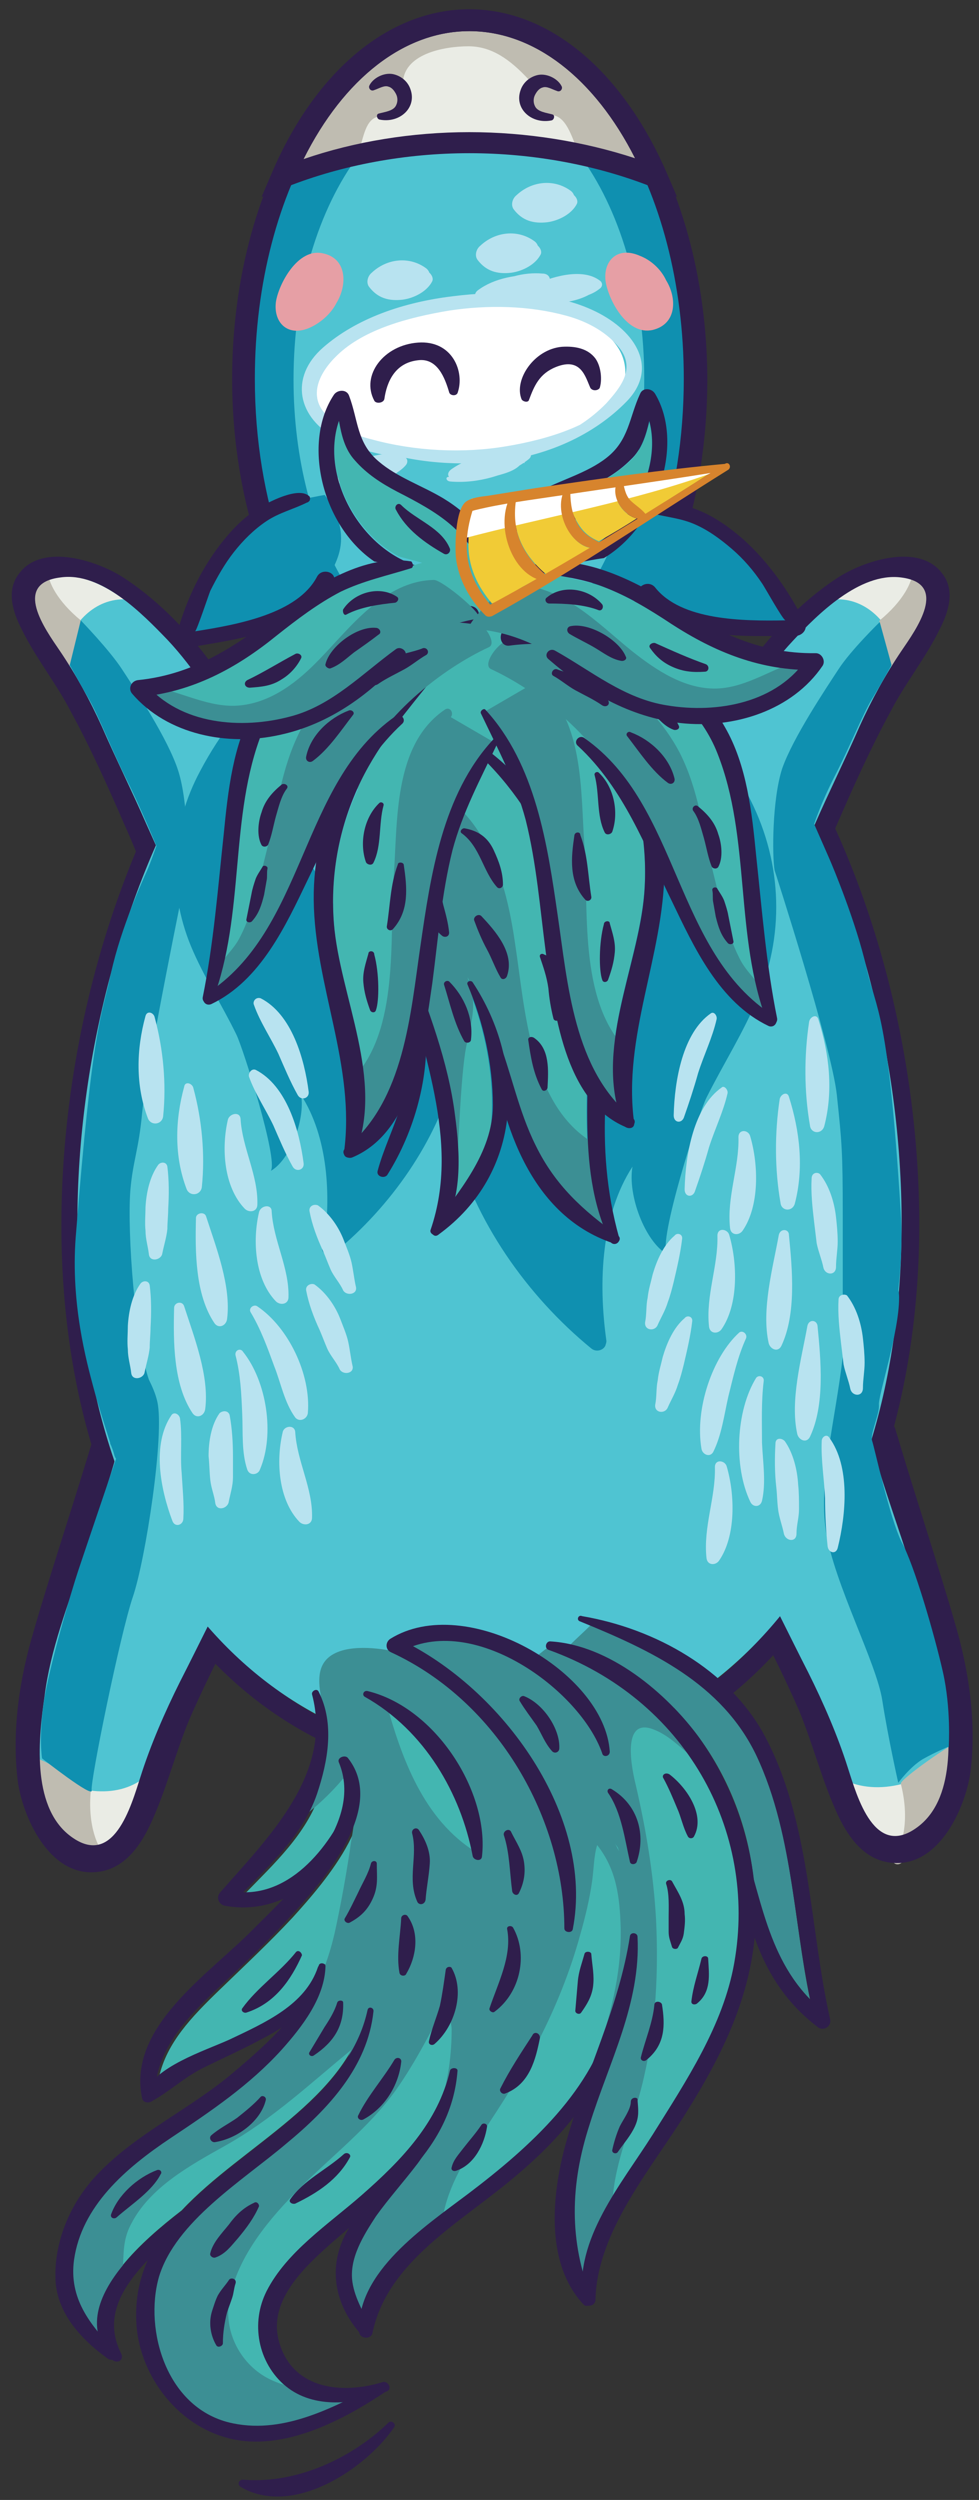 <?xml version="1.0" encoding="utf-8"?>
<!-- Generator: Adobe Illustrator 21.0.0, SVG Export Plug-In . SVG Version: 6.00 Build 0)  -->
<svg version="1.1" id="Capa_1" xmlns="http://www.w3.org/2000/svg" xmlns:xlink="http://www.w3.org/1999/xlink" x="0px" y="0px"
	 viewBox="0 0 116.4 297" style="enable-background:new 0 0 116.4 297;" xml:space="preserve">
<rect x="0" y="0" width="116.4" height="297" fill="#333333" stroke="none"/>
<style type="text/css">
	.st0{fill:#2F1E4C;}
	.st1{fill:#4FC4D2;}
	.st2{fill:#EAECE5;}
	.st3{fill:#BFBCB1;}
	.st4{fill:#0F90B0;}
	.st5{fill:#43B6B1;}
	.st6{fill:#3C8F94;}
	.st7{fill:#E69FA5;}
	.st8{fill:#B8E3F0;}
	.st9{fill:#FFFFFF;}
	.st10{fill:#F1CB36;}
	.st11{fill:#D7842D;}
</style>
<title>Radar_Nave_1</title>
<g>
	<path class="st0" d="M58.3,211.4c-30,0-51-27.1-51-65.8c0-19.9,5.4-40.3,14.7-56.2c9.9-16.8,22.8-26,36.3-26s26.3,9.2,36.3,26
		c9.4,15.8,14.7,36.3,14.7,56.2C109.2,184.3,88.3,211.4,58.3,211.4z M58.3,65.6c-25.4,0-48.5,38.1-48.5,79.9
		c0,37.4,20,63.5,48.5,63.5s48.5-26.1,48.5-63.5C106.8,103.7,83.7,65.6,58.3,65.6z"/>
	<g>
		<path class="st1" d="M18.8,104c-1.4-2.6-6.3-15.3-8.3-18.6S3.7,74.8,2.9,72.8s-0.2-5,3.3-5.2c3.6-0.2,9.1,2.9,11.1,4
			c1.9,1.2,8.1,9.6,9.2,11.3c1.1,1.8,9.1,12.3,10.2,14.3c1,2-1,7.4-6.5,9.3S19.9,106,18.8,104z"/>
		<path class="st2" d="M14.7,71.2c-2.3-1.7-5-3-7.6-2.7c-5.8,0.7-1.8,6.2-0.1,8.7c0.2,0.3,0.4,0.5,0.5,0.8
			C8.2,74.4,11,71.2,14.7,71.2z"/>
		<g>
			<path class="st3" d="M4.8,67.8c-0.3,1.7-2,2.7-1,4.2C4.5,73.1,6.6,80,8,79.5c0.4-0.1,1.9-5.6,1.6-5.8c-2.8-2.3-3.9-4.6-3.9-5.8
				C5.7,67.3,4.9,67.3,4.8,67.8L4.8,67.8z"/>
		</g>
		<path class="st0" d="M37.4,96.7c0-0.1,0-0.2-0.1-0.3c-0.3-0.5-0.7-0.9-1-1.4c-3.7-5.3-7.7-11.4-10.6-15.4
			c-2.9-4.1-6.5-8-10.9-10.9c-3-2-9.7-4.3-12.5-0.6c-1.6,2-0.8,4.6,0.3,6.7c1.6,3.3,4.1,6.4,5.8,9.7c2.4,4.4,4.5,9.1,6.5,13.7
			c0.9,2,1.7,4,2.5,6.1c0.7,0.6,2.5,0.2,2.4-0.8c0,0,0,0,0,0c-0.7-1.9-1.6-3.8-2.4-5.6c-1.7-3.9-3.6-7.7-5.3-11.6
			c-1.4-3.1-3.1-6.2-5-9c-1.7-2.5-5.7-8,0.1-8.7C12.1,67.9,17,73,19.9,76c3.3,3.5,5.7,7.6,8.4,11.5c2,2.9,4.3,6.7,7.1,10.4
			C36.1,98.5,38,98.1,37.4,96.7z"/>
	</g>
	<g>
		<path class="st1" d="M95.4,104c1.4-2.6,6.3-15.3,8.3-18.6s6.8-10.7,7.6-12.6s0.2-5-3.3-5.2c-3.6-0.2-9.1,2.9-11.1,4
			c-1.9,1.2-8.1,9.6-9.2,11.3c-1.1,1.8-9.1,12.3-10.2,14.3c-1,2,1,7.4,6.5,9.3S94.4,106,95.4,104z"/>
		<path class="st2" d="M99.6,71.2c2.3-1.7,5-3,7.6-2.7c5.8,0.7,1.8,6.2,0.1,8.7c-0.2,0.3-0.4,0.5-0.5,0.8
			C106.1,74.4,103.3,71.2,99.6,71.2z"/>
		<g>
			<path class="st3" d="M109.5,67.8c0.3,1.7,2,2.7,1,4.2c-0.8,1.1-2.8,7.9-4.3,7.5c-0.4-0.1-1.9-5.6-1.6-5.8
				c2.8-2.3,3.9-4.6,3.9-5.8C108.6,67.3,109.4,67.3,109.5,67.8L109.5,67.8z"/>
		</g>
		<path class="st0" d="M76.9,96.7c0-0.1,0-0.2,0.1-0.3c0.3-0.5,0.7-0.9,1-1.4c3.7-5.3,7.7-11.4,10.6-15.4c2.9-4.1,6.5-8,10.9-10.9
			c3-2,9.7-4.3,12.5-0.6c1.6,2,0.8,4.6-0.3,6.7c-1.6,3.3-4.1,6.4-5.8,9.7c-2.4,4.4-4.5,9.1-6.5,13.7c-0.9,2-1.7,4-2.5,6.1
			c-0.7,0.6-2.5,0.2-2.4-0.8c0,0,0,0,0,0c0.7-1.9,1.6-3.8,2.4-5.6c1.7-3.9,3.6-7.7,5.3-11.6c1.4-3.1,3.1-6.2,5-9
			c1.7-2.5,5.7-8-0.1-8.7c-4.9-0.6-9.9,4.4-12.8,7.5c-3.3,3.5-5.7,7.6-8.4,11.5c-2,2.9-4.3,6.7-7.1,10.4
			C78.2,98.5,76.3,98.1,76.9,96.7z"/>
	</g>
	<path class="st1" d="M33.1,180c-1.4,3.2-9.8,17.4-11.4,21.7c-1.6,4.3-4.9,14.2-6.2,16.4c-1.3,2.2-4.7,4.2-7.7,1.4
		c-3.1-2.8-4.5-9.9-4.9-12.4c-0.4-2.5,2.8-14.3,3.6-16.7c0.8-2.3,4.6-17.4,5.7-19.8c1.1-2.4,8-5.1,14.2-2S34.2,177.6,33.1,180z"/>
	<g>
		<path class="st2" d="M17.5,210.9c-0.4,3.3-1.5,6.5-4.1,8.2c-5.6,3.9-7.1-4-7.9-7.5c-0.1-0.4-0.2-0.7-0.3-1.1
			C9,213.2,14.3,213.8,17.5,210.9z"/>
		<g>
			<path class="st3" d="M12,221.5c-1.8-1.2-4.2-0.8-4.7-2.8c-0.4-1.5-4.8-9-3.1-9.8c0.4-0.2,6.7,3.3,6.6,3.8c-0.4,4.2,0.8,6.9,1.9,8
				C13.2,221.2,12.6,221.9,12,221.5L12,221.5z"/>
		</g>
	</g>
	<path class="st0" d="M11.3,170.5c-0.1,0.1-0.1,0.2-0.2,0.3c-0.2,0.7-0.4,1.3-0.6,2C8.3,180,5.6,188.2,4,193.8
		c-1.7,5.7-2.6,11.8-1.9,17.7c0.5,4,3.6,11.5,9.4,10.9c3.2-0.3,5.1-3,6.3-5.5c1.9-4,3-8.5,4.7-12.6c2.4-5.5,5.3-11,8.1-16.3
		c1.2-2.3,2.5-4.7,3.9-6.9c0.1-1.1-1.8-2.2-2.6-1.3c0,0,0,0,0,0c-1.3,2.1-2.5,4.4-3.6,6.4c-2.4,4.5-4.6,9.1-6.9,13.6
		c-1.8,3.6-3.5,7.5-4.7,11.3c-1.1,3.4-3.2,11.1-8.5,6.9c-4.5-3.6-3.6-11.7-2.9-16.5c0.7-5.6,2.8-10.8,4.5-16.1c1.3-4,3.1-9,4.5-14.2
		C14,170.1,12.1,169,11.3,170.5z"/>
	<path class="st1" d="M84.7,180c1.4,3.2,9.8,17.4,11.4,21.7s4.9,14.2,6.2,16.4s4.7,4.2,7.7,1.4c3.1-2.8,4.5-9.9,4.9-12.4
		c0.4-2.5-2.8-14.3-3.6-16.7c-0.8-2.3-4.6-17.4-5.7-19.8c-1.1-2.4-8-5.1-14.2-2C85.2,171.8,83.6,177.6,84.7,180z"/>
	<path class="st2" d="M99.4,210.9c1,3.4,2.7,6.6,5.9,8.1c6.9,3.3,7.3-5.2,7.6-8.9c0-0.4,0.1-0.8,0.1-1.2
		C109.2,212.2,103.4,213.6,99.4,210.9z"/>
	<g>
		<path class="st3" d="M107.2,221.3c1.8-1.5,4.6-1.4,4.8-3.6c0.2-1.7,3.9-10.1,1.9-10.7c-0.5-0.1-6.9,4.4-6.8,4.9
			c1.1,4.3,0.2,7.4-0.8,8.7C105.8,221.2,106.6,221.8,107.2,221.3L107.2,221.3z"/>
	</g>
	<path class="st0" d="M106.2,169.3c0.1,0.1,0.1,0.2,0.2,0.3c0.2,0.7,0.4,1.3,0.6,2c2.2,7.3,4.9,15.5,6.5,21.1
		c1.7,5.7,2.6,11.8,1.9,17.7c-0.5,4-3.6,11.5-9.4,10.9c-3.2-0.3-5.1-3-6.3-5.5c-1.9-4-3-8.5-4.7-12.6c-2.4-5.5-5.3-11-8.1-16.3
		c-1.2-2.3-2.5-4.7-3.9-6.9c-0.1-1.1,1.8-2.2,2.6-1.3c0,0,0,0,0,0c1.3,2.1,2.5,4.4,3.6,6.4c2.4,4.5,4.6,9.1,6.9,13.6
		c1.8,3.6,3.5,7.5,4.7,11.3c1.1,3.4,3.2,11.1,8.5,6.9c4.5-3.6,3.6-11.7,2.9-16.5c-0.7-5.6-2.8-10.8-4.5-16.1c-1.3-4-3.1-9-4.5-14.2
		C103.5,168.9,105.4,167.7,106.2,169.3z"/>
	<path class="st1" d="M107.2,145.3c0,39.5-21.9,63.5-49,63.5s-49-24-49-63.5s21.9-79.7,49-79.7S107.2,105.7,107.2,145.3z"/>
	<g>
		<path class="st4" d="M38.3,148.5c0.2,0.6,0.9,0.8,1.5,0.3c6.7-5.5,12.1-13.2,14.3-21.5c2.5-9.3-0.6-17.2-5-25.6
			c0.5,6.6-1.1,13.4-4.6,19.2c-0.4,0.1-0.7-0.4-0.7-0.7c-1.3-5.1-2.6-10.2-5.2-14.8c-0.7-1.3-1.6-2.5-2.3-3.8
			c-2-3.5-3.3-7.4-3.8-11.4c-0.2-1.8-0.6-3.7-0.1-5.4c0.6-2.3,1.7-4.6,2.9-6.6c0.3-0.5-6.6,4.1-11.5,13.4c-3.5,6.5-3.9,14-1.1,20.8
			c1.5,3.6,3.7,7,5.4,10.5c0.8,1.6,5,14.9,4.1,16.2c2.3-1.3,4.1-6.1,3.6-9c3.2,5,3.6,11.9,2.7,18C38.3,148.3,38.3,148.4,38.3,148.5z
			"/>
	</g>
	<g>
		<path class="st4" d="M72,159.8c-0.2,0.6-1.1,0.9-1.7,0.4c-7.7-6.3-13.9-15.2-16.4-24.7c-2.8-10.7,0.7-19.7,5.7-29.4
			c-0.5,7.6,1.3,15.3,5.3,22c0.5,0.1,0.8-0.4,0.9-0.9c1.5-5.8,3-11.7,5.9-17c0.8-1.5,1.8-2.9,2.6-4.4c2.3-4.1,3.8-8.5,4.4-13.1
			c0.3-2,0.7-4.2,0.2-6.2C78.2,84,77,81.4,75.6,79c-0.3-0.6,7.5,4.7,13.3,15.4c4,7.5,4.5,16.1,1.3,23.9c-1.7,4.2-4.2,8.1-6.2,12.1
			c-0.9,1.8-5.8,17.1-4.7,18.6c-2.6-1.5-4.7-7-4.1-10.4c-3.7,5.7-4.1,13.6-3.1,20.7C72.1,159.6,72,159.7,72,159.8z"/>
	</g>
	<g>
		<path class="st5" d="M21.6,262.6c7.3-7.8,19.7-13.1,22-23.8c0.1-0.5,0.8-0.3,0.8,0.2c-0.7,6.5-5.3,11.5-10.4,15.7
			c-5.2,4.4-13.2,9.2-15.1,15.8c-1.9,6.3,0.9,15.8,8.8,17.4c4.6,0.9,9-0.6,13.1-2.5c-2.5,0.2-4.9-0.3-6.8-1.9
			c-3.3-2.7-4.1-7.5-2.3-11.3c2.4-4.7,7.3-7.9,11.3-11.4c4.8-4.2,9.1-8.7,10.5-14.8c0.1-0.4,0.9-0.4,0.8,0.1c-0.3,3.5-1.5,6.4-3.3,9
			c-0.4,0.7-0.8,1.5-1.3,2.1c-1.6,2.1-3.4,4-4.9,6.2c-1.6,2.3-3.3,5-2.8,7.8c0.2,1.1,0.6,2.1,1.1,3.1c1.6-5.7,8.1-10.2,12.7-13.6
			c5.7-4.3,11.5-9.4,14.8-15.6c1.8-4.9,3.5-9.7,4.4-14.9c0.1-0.5,0.9-0.4,0.9,0.1c0.4,7.8-3.4,14.9-5.7,22.3
			c-1.9,6-2.4,11.6-0.8,17.4c0.7-5.9,5-11.3,8.3-16.3c4.1-6.3,8.4-13,9.7-20.4c2.8-15.3-5.4-30.6-20.8-36.7c-0.4,0.3-0.8,0.7-1.2,1
			c4,2.9,7,6.8,7.2,10.7c0,0.5-0.8,0.6-0.9,0.2c-2.5-7-14-15.8-22.5-12.7c11.7,6.4,21.5,20.9,19,33.6c-0.1,0.5-1,0.4-1-0.1
			c0.1-12.9-7.8-26.9-20.5-32.7c-1.9-0.2-3.9-0.4-5.7,0.1c-2.9,0.9-2.6,3.3-2.4,5.5c1.4,3.5,0.6,7.5-0.6,11
			c-1.6,4.7-5.4,8.2-8.8,11.7c4.7,0.1,8.4-3.5,10.7-7.3c1.2-2.6,1.7-5.4,0.6-8.1c-0.3-0.7,0.8-1,1.2-0.5c4.6,5.8-3,14.5-6.9,18.8
			c-2.8,3-5.8,5.8-8.8,8.7c-3.2,3.1-6.2,6.2-7.1,10.3c2.3-2,6.2-3.3,8.5-4.4c4.2-2,9.1-4.1,10.5-8.6c0-0.1,0.1-0.1,0.1-0.2
			c0,0,0,0,0,0c0.1-0.4,0.8-0.4,0.8,0.1c-0.1,3.7-2.8,7.1-5.2,9.9c-3.8,4.2-8.4,7.3-13.2,10.5c-5.4,3.6-10.6,8.1-11.5,14.5
			c-0.5,3.4,0.8,6,2.8,8.5C10.7,271.8,16.8,266.3,21.6,262.6z"/>
		<path class="st6" d="M12.6,278.5c-0.1-2.8,1.3-4.9,1.8-7.5c0.5-2.4-0.1-4.4,1.2-6.8c2.2-4.3,6.9-6.9,11.2-9.3
			c5.7-3.2,10.1-7.4,15-11.4c-0.7,1.3-1,2.7-1.1,4.2c-0.1,0.1-0.2,0.2-0.3,0.3c-1.2,1.3-2.5,2.6-3.8,3.8c-3.6,3.3-7.4,6.5-11.3,9.6
			c-1.7,1.3-3.4,2.6-4.6,4.2c-2.5,3.3-2.7,7.7-2.2,11.8c0.3,2.4,0.9,4.8,2.4,6.7c0.9,1.2,2.1,2.1,3.4,2.9c1.8,1.3,3.9,2.4,6.2,2.4
			c1.2,0,2.3-0.3,3.5-0.7c3-0.9,6-2.1,8.8-3.4c-3.8-1.4-8.4-1-11.7-3.2c-3-2-4.5-5.7-3.8-9c1-5.1,4.7-9.5,8.4-13.2
			c3.8-3.8,8.2-7.2,11.3-11.5c2.5-3.5,4.4-7.4,6.4-11.1c-0.4,0.7,0.3,3,0.3,3.8c0,1.5-0.1,2.9-0.3,4.4c-0.4,2.4-1,5.3-2,7.5
			c-2.6,5.4-8.1,9.3-9.6,15.2c-0.6,2.3-0.3,5.1,1.5,6.7c2.4-3.6,5.2-6.9,8.5-9.9c0.3-0.1,0.6-0.3,0.7-0.7c0.5-4,2.5-7.4,4.8-10.8
			c2.4-3.6,4.7-7.2,6.7-11c2.1-4.1,3.8-8.3,5-12.7c0.6-2.1,1.1-4.2,1.4-6.3c0.2-1.4,0.2-3,0.6-4.3c2.3,2.9,2.7,6.2,2.8,9.9
			c0.1,5.7-1.3,10.4-3,15.8c-1.8,5.7-3.2,11.6-4,17.5c-0.5,3.3-0.5,7.1,2.2,9.3c0.2,0.1,1.7-5.4,1.9-5.9c0.4-1,1.2-1.4,1.6-2.2
			c0.5-0.8,0.3-1.9,0.4-3c0.5-4.8,2.7-9.3,3.7-14c1.4-6.1,1.7-12.4,1.4-18.6c-0.3-5.4-1.2-10.7-2.4-15.9c-0.4-1.6-1.9-8.3,2.2-6.6
			c1.8,0.7,3.3,2.3,4.8,3.5c0.4,0.3,0.9-0.2,0.6-0.6c-2.8-2.8-5.7-5.6-8.8-8.2c-1.8-1.5-3.7-3-5.8-4.1c-0.6-0.3-1.4-0.7-2.2-0.7
			c-1.5,0-2.1,1.3-3.4,1.8c-2.2-1.6-4.7-2.8-7.5-3.3c-2.7-0.4-5.7,0-8,1.4c0.8,0.6,1.5,1.1,2.3,1.7c-2.5-0.9-6.2-1.6-8.8-1
			c-3.3,0.8-3.3,3.2-2.8,5.8c0.5,2.8-0.1,5.8-1,8.5c-0.9,2.6-2.3,5-3.8,7.4c2.8-1.8,5.3-3.9,7.4-6.4c2.3,2,1.1,6,0.8,8.5
			c-0.5,3.3-1.1,6.6-1.8,9.8c-1.2,5.2-3.3,9.4-7.3,13.2c-3.9,3.7-8.7,6.5-13.2,9.6s-8.7,6.9-10.6,11.8C6.9,269.4,8,275.6,12.6,278.5
			z M68,224.1c0,0,0-0.1,0-0.1C68,224,68,224,68,224.1C68,224,68,224,68,224.1z M73.5,219.6c0,0.1,0.1,0.2,0.1,0.3
			c-0.2-0.3-0.3-0.6-0.5-0.9C73.3,219.3,73.5,219.5,73.5,219.6z M52.9,207.6c1.6,2.3,2.6,4.8,3.6,7.4c0,1.7,0,3.4,0.2,5.1
			c-6.4-3.9-9-11.4-10.8-17.9c0,0,0,0,0,0C48.9,203.1,51.2,205.2,52.9,207.6z"/>
		<path class="st6" d="M67.8,195.4c6.2,1.3,11.9,6.4,15.3,11c3.6,4.9,5.9,10.9,6.5,16.9c1.4,5.2,2.8,10.2,6.7,14.2
			c-2-9.6-2.1-20.1-6.4-29.1c-3.9-8.1-11.6-11.9-19.7-15.3C69.4,193.9,68.6,194.6,67.8,195.4z"/>
		<g>
			<path class="st0" d="M49,217.8c0.7,2.7-0.6,5.4,0.6,8.1c0.2,0.5,0.9,0.4,1-0.2c0.1-1.4,0.4-2.8,0.5-4.3c0.1-1.4-0.5-2.8-1.3-4
				C49.5,217,48.9,217.3,49,217.8L49,217.8z"/>
		</g>
		<g>
			<path class="st0" d="M53,234c-0.2,1.4-0.4,2.9-0.7,4.3c-0.4,1.4-1,2.8-1.3,4.2c-0.1,0.4,0.4,0.6,0.7,0.3c2.4-2.1,3.6-6.2,2-9
				C53.6,233.6,53.1,233.6,53,234L53,234z"/>
		</g>
		<g>
			<path class="st0" d="M46.9,244.7c-1.3,2.2-3.2,4.3-4.3,6.6c-0.2,0.3,0.2,0.7,0.6,0.5c2.6-1.4,4.2-4.1,4.5-6.8
				C47.8,244.5,47.2,244.3,46.9,244.7L46.9,244.7z"/>
		</g>
		<g>
			<path class="st0" d="M40.9,255.9c-2.1,1.9-4.8,3.1-6.4,5.4c-0.2,0.3,0.2,0.6,0.6,0.5c2.7-1.3,5.1-2.9,6.5-5.5
				C41.8,256,41.3,255.6,40.9,255.9L40.9,255.9z"/>
		</g>
		<g>
			<path class="st0" d="M30.2,261.7c-1.3,0.6-2.2,1.5-3,2.6c-0.8,1-1.9,2.1-2.2,3.4c-0.1,0.3,0.3,0.6,0.6,0.5
				c1.2-0.4,1.9-1.4,2.7-2.3c1-1.2,1.9-2.4,2.5-3.8C30.8,261.8,30.5,261.5,30.2,261.7L30.2,261.7z"/>
		</g>
		<g>
			<path class="st0" d="M27.2,270.9c-0.4,0.6-0.9,1.1-1.3,1.8c-0.3,0.6-0.5,1.3-0.7,1.9c-0.4,1.3-0.2,2.8,0.5,4
				c0.2,0.4,0.8,0.1,0.8-0.2c0-1.3,0.2-2.5,0.5-3.7c0.2-0.6,0.4-1.1,0.6-1.7c0.2-0.6,0.2-1.1,0.4-1.7
				C28.2,270.7,27.4,270.5,27.2,270.9L27.2,270.9z"/>
		</g>
		<g>
			<path class="st0" d="M60.3,229.2c0.6,3.2-1.1,6.4-2.1,9.4c-0.1,0.3,0.4,0.6,0.6,0.4c3.1-2.3,4-6.8,2.2-10
				C60.8,228.7,60.2,228.8,60.3,229.2L60.3,229.2z"/>
		</g>
		<g>
			<path class="st0" d="M63.3,241.8c-1.3,2-2.7,4.1-3.8,6.3c-0.2,0.3,0.2,0.8,0.6,0.6c2.9-1.1,3.6-4.1,4.1-6.6
				C64.2,241.5,63.5,241.3,63.3,241.8L63.3,241.8z"/>
		</g>
		<g>
			<path class="st0" d="M72.3,213c1.6,2.3,2,5.6,2.6,8.2c0.1,0.4,0.7,0.3,0.8,0c1.1-3.2,0.2-6.7-2.9-8.6
				C72.4,212.3,72.1,212.7,72.3,213L72.3,213z"/>
		</g>
		<g>
			<path class="st0" d="M79.2,223.8c0.4,1.2,0.3,2.8,0.3,4c0,0.6,0,1.1,0,1.7c0,0.7,0.2,1.1,0.4,1.8c0.1,0.3,0.6,0.3,0.7,0.1
				c0.3-0.6,0.6-1,0.7-1.7c0.1-0.8,0.2-1.5,0.1-2.3c0-1.5-0.8-2.6-1.5-3.9C79.7,223.2,79.1,223.4,79.2,223.8L79.2,223.8z"/>
		</g>
		<g>
			<path class="st0" d="M77.8,238.2c-0.2,2.1-1.1,4.2-1.6,6.2c-0.1,0.4,0.4,0.6,0.7,0.3c2.2-1.8,2.2-4.1,1.8-6.6
				C78.5,237.7,77.8,237.7,77.8,238.2L77.8,238.2z"/>
		</g>
		<g>
			<path class="st0" d="M83.4,232.7c-0.4,1.7-1,3.3-1.2,5.1c0,0.4,0.5,0.4,0.7,0.2c1.7-1.4,1.4-3.4,1.3-5.3
				C84.2,232.3,83.5,232.3,83.4,232.7L83.4,232.7z"/>
		</g>
		<g>
			<path class="st0" d="M75,249.7c0,0.9-0.9,2.1-1.3,2.9c-0.4,0.9-0.7,1.9-0.9,2.8c-0.1,0.4,0.5,0.6,0.7,0.2c0.7-1,1.5-1.9,2-3
				c0.5-1.1,0.4-1.9,0.3-3.1C75.9,249.1,75,249.1,75,249.7L75,249.7z"/>
		</g>
		<g>
			<path class="st0" d="M69.5,232.1c-0.3,1.1-0.7,2.1-0.8,3.3c-0.1,1.2-0.2,2.3-0.3,3.5c0,0.3,0.5,0.5,0.7,0.2c0.7-1,1.2-1.8,1.4-3
				c0.2-1.4-0.1-2.6-0.2-4C70.2,231.8,69.6,231.8,69.5,232.1L69.5,232.1z"/>
		</g>
		<g>
			<path class="st0" d="M57.2,252.5c-0.6,0.9-1.4,1.8-2.1,2.7c-0.6,0.8-1.2,1.4-1.4,2.3c-0.1,0.3,0.2,0.5,0.5,0.4
				c2.2-0.7,3.4-3.2,3.7-5.2C58,252.3,57.4,252.1,57.2,252.5L57.2,252.5z"/>
		</g>
		<g>
			<path class="st0" d="M59.9,218c0.7,2.1,0.7,4.5,1,6.7c0.1,0.4,0.6,0.6,0.8,0.2c0.6-1.2,0.8-2.4,0.6-3.7c-0.2-1.3-0.9-2.3-1.5-3.5
				C60.6,217.1,59.8,217.5,59.9,218L59.9,218z"/>
		</g>
		<g>
			<path class="st0" d="M47.7,227.9c-0.1,2.1-0.6,4.4-0.2,6.5c0.1,0.4,0.7,0.4,0.8,0.1c1.2-2,1.6-4.8,0.2-6.8
				C48.3,227.3,47.7,227.5,47.7,227.9L47.7,227.9z"/>
		</g>
		<g>
			<path class="st0" d="M44.1,221.4c-0.3,1.2-1,2.3-1.5,3.4c-0.5,1-1,2.1-1.6,3.1c-0.2,0.3,0.3,0.7,0.6,0.5c1.3-0.7,2.1-1.5,2.7-2.8
				c0.7-1.5,0.5-2.6,0.5-4.2C44.8,221,44.2,221,44.1,221.4L44.1,221.4z"/>
		</g>
		<g>
			<path class="st0" d="M61.8,202.1c0.6,1,1.3,1.9,2,2.9c0.6,1,1,2.1,1.8,3c0.3,0.4,0.9,0.2,0.9-0.3c0.1-2.3-1.9-5.3-4.2-6.2
				C62,201.4,61.6,201.8,61.8,202.1L61.8,202.1z"/>
		</g>
		<g>
			<path class="st0" d="M78.9,211.3c0.6,1.1,1.1,2.3,1.6,3.5c0.5,1.1,0.7,2.3,1.3,3.4c0.2,0.3,0.6,0.2,0.7,0
				c1.4-2.5-0.8-5.8-2.9-7.4C79.1,210.5,78.6,210.9,78.9,211.3L78.9,211.3z"/>
		</g>
		<g>
			<path class="st0" d="M40.1,237.9c-0.3,1-0.9,2-1.5,2.9c-0.6,1-1.2,2-1.8,3c-0.2,0.3,0.2,0.6,0.5,0.4c2.4-1.6,3.6-3.5,3.5-6.3
				C40.8,237.6,40.2,237.6,40.1,237.9L40.1,237.9z"/>
		</g>
		<g>
			<path class="st0" d="M31,249.1c-0.8,0.9-1.8,1.7-2.8,2.5c-1,0.7-2.2,1.3-3.1,2.1c-0.3,0.3,0,0.8,0.4,0.8c2.7-0.4,5.5-2.5,6.1-5
				C31.7,249.1,31.2,248.9,31,249.1L31,249.1z"/>
		</g>
		<g>
			<path class="st0" d="M18.7,257.8c-2.4,0.9-4.7,3-5.5,5.3c-0.1,0.4,0.4,0.6,0.7,0.3c1.7-1.5,4.2-3.1,5.2-5.1
				C19.3,258.1,19.1,257.7,18.7,257.8L18.7,257.8z"/>
		</g>
		<g>
			<path class="st0" d="M35.2,231.9c-1.9,2.4-4.6,4.2-6.4,6.7c-0.2,0.3,0.2,0.6,0.5,0.5c3.4-1.1,5.3-3.9,6.6-6.8
				C35.9,232,35.5,231.6,35.2,231.9L35.2,231.9z"/>
		</g>
		<g>
			<path class="st0" d="M65.2,196c16.2,5.8,24.9,21.4,22.1,37.2c-1.3,7.4-5.7,14-9.7,20.4c-3.8,6-9.3,12.4-8.3,19.7
				c0.1,0.9,1.5,0.8,1.5-0.1c0.2-8.2,6.7-15.6,10.9-22.4c4.2-6.7,7.6-13.7,8.1-21.6c0.5-7.9-2-16.2-6.7-22.8
				c-3.8-5.2-10.6-11-17.7-11.4C64.9,195,64.7,195.8,65.2,196L65.2,196z"/>
		</g>
		<g>
			<path class="st0" d="M74.9,230c-1.3,8.5-5.2,16-7.5,24.2c-1.7,5.9-2.8,14.5,2,19.6c0.4,0.4,1.2-0.1,1-0.6
				c-2.8-7-2.6-13.7-0.3-20.8c2.3-7.4,6.1-14.4,5.7-22.3C75.8,229.6,75,229.5,74.9,230L74.9,230z"/>
		</g>
		<g>
			<path class="st0" d="M72.7,239.3c-2.1,8.9-9.6,15.7-17,21.3c-5.3,4-13.3,9.3-13,16.4c0,0.9,1.5,1,1.6,0.1
				c1.7-8,9.5-12.5,15.7-17.5c6.5-5.2,12.7-12,13.4-20.2C73.5,239,72.8,239,72.7,239.3L72.7,239.3z"/>
		</g>
		<g>
			<path class="st0" d="M53.5,246c-1.4,6.1-5.7,10.6-10.5,14.8c-4,3.5-8.9,6.7-11.3,11.4c-1.9,3.7-1.1,8.5,2.3,11.3
				c3.3,2.7,8.3,2.2,12,0.6c0.7-0.3,0.1-1.3-0.5-1.1c-4.9,1.5-10.5,0.8-12.2-4.4c-1.7-5,2.7-9.1,6.2-12.2
				c6.8-5.9,14.2-11.2,14.9-20.4C54.4,245.6,53.6,245.6,53.5,246L53.5,246z"/>
		</g>
		<g>
			<path class="st0" d="M43.7,238.8c-3.4,15.6-28.2,19.8-27.5,36.9c0.2,6.1,4.6,12.4,11.1,14c6.5,1.6,13.7-2.3,18.6-5.6
				c0.6-0.4,0-1.3-0.6-1c-5.3,2.7-11.3,6.1-17.6,4.8c-7.9-1.6-10.6-11.1-8.8-17.4c2-6.6,9.9-11.4,15.1-15.8
				c5.1-4.2,9.7-9.2,10.4-15.7C44.5,238.5,43.8,238.3,43.7,238.8L43.7,238.8z"/>
		</g>
		<g>
			<path class="st0" d="M24.8,260.3c-5.3,3.8-17.9,12.9-11.5,20c0.6,0.6,1.5,0.1,1.1-0.7c-3.9-7.8,6.8-13.4,10.9-18.9
				C25.5,260.4,25.1,260.1,24.8,260.3L24.8,260.3z"/>
		</g>
		<g>
			<path class="st0" d="M37.9,233.5c-1.1,4.8-6.1,9.3-9.9,12.5c-5.2,4.5-11.8,7.4-16.5,12.4c-3.2,3.4-5.1,8-4.9,12.5
				c0.2,3.9,3,7,6.2,9.3c0.7,0.5,1.5-0.3,0.9-0.9c-3.1-3.2-5.5-6.3-4.9-10.8c0.9-6.4,6.1-10.9,11.5-14.5c4.8-3.2,9.4-6.3,13.2-10.5
				c2.5-2.8,5.1-6.2,5.2-9.9C38.7,233.2,38,233.1,37.9,233.5L37.9,233.5z"/>
		</g>
		<g>
			<path class="st0" d="M40.3,209.4c3,7.3-5.3,14.9-10.2,19.8c-5.3,5.4-15,11.6-13.2,20.1c0.2,0.8,1.5,0.5,1.5-0.2
				c0-5.3,3.5-9.1,7.3-12.7c3-2.8,6-5.6,8.8-8.7c3.9-4.2,11.5-12.9,6.9-18.8C41.1,208.4,40,208.8,40.3,209.4L40.3,209.4z"/>
		</g>
		<g>
			<path class="st0" d="M37.8,233.7c-1.5,4.5-6.3,6.6-10.5,8.6c-3.1,1.4-8.9,3.2-10.2,6.5c-0.2,0.6,0.4,1.2,1,0.8
				c2-1.1,3.7-2.7,5.8-3.8c2.4-1.2,4.9-2.3,7.3-3.6c3.5-1.8,7.1-4.5,7.4-8.5C38.5,233.4,37.9,233.4,37.8,233.7L37.8,233.7z"/>
		</g>
		<g>
			<path class="st0" d="M72.5,208.1c-0.6-9.5-17.1-19-26.1-13.4c-0.6,0.4-0.6,1.3,0.1,1.6c12.8,5.9,20.6,19.9,20.6,32.8
				c0,0.5,0.9,0.6,1,0.1c2.6-13.3-8.2-28.6-20.7-34.5c0,0.5,0.1,1.1,0.1,1.6c8.7-4.9,21.5,4.5,24.1,12
				C71.7,208.8,72.5,208.7,72.5,208.1L72.5,208.1z"/>
		</g>
		<g>
			<path class="st0" d="M43.4,201.6c7.1,4,11.4,11.5,12.8,18.9c0.1,0.5,1,0.7,1.1,0.1c0.9-7.6-5.4-17.7-13.6-19.7
				C43.2,200.8,43,201.4,43.4,201.6L43.4,201.6z"/>
		</g>
		<g>
			<path class="st0" d="M68.9,192.6c8.6,3.5,16.9,7.4,21,15.9c4.7,9.9,4.4,21.5,7.1,31.9c0.5-0.3,1-0.6,1.5-0.9
				c-6.9-5.3-7.7-12.9-10.1-20.4c-0.2-0.8-1.4-0.4-1.3,0.4c1.6,8,2.9,15.8,10.1,21.3c0.7,0.6,1.7-0.1,1.5-0.9
				c-2.5-11.1-2.3-23.6-7.9-33.9c-4.2-7.6-12.8-12.5-21.6-14C68.8,191.8,68.5,192.4,68.9,192.6L68.9,192.6z"/>
		</g>
		<g>
			<path class="st0" d="M37.1,201.3c2.5,9.4-5.1,16.9-10.9,23.5c-0.5,0.5-0.3,1.4,0.5,1.6c8,1.5,14.4-5.4,15.8-12
				c0.1-0.5-0.8-0.9-1-0.3c-2.2,5.2-7.3,12-14.4,10.5c0.2,0.5,0.4,1.1,0.5,1.6c3.8-4.1,8.3-7.8,10.1-13.1c1.3-3.9,2.1-8.3,0.2-12.1
				C37.7,200.5,37,200.9,37.1,201.3L37.1,201.3z"/>
		</g>
		<g>
			<path class="st0" d="M52.1,250.5c-1.8,2.3-3,4.9-5,7.1c-2,2.3-4,4.5-5.6,7.1c-2.6,4.2-1.9,8.9,1.4,12.6c0.4,0.5,1.4,0.2,1.2-0.5
				c-0.7-1.9-1.9-3.6-2.2-5.7c-0.4-2.8,1.3-5.5,2.8-7.8c1.5-2.1,3.3-4.1,4.9-6.2c1.4-1.8,2.1-4.1,3.1-6.1
				C53.1,250.6,52.5,250.2,52.1,250.5L52.1,250.5z"/>
		</g>
		<g>
			<path class="st0" d="M46.2,287.8c-4.3,4.2-10.9,7.3-17.2,6.8c-0.6-0.1-0.9,0.6-0.3,0.9c6.3,3.6,15-2.4,18.2-7.2
				C47.1,287.9,46.5,287.5,46.2,287.8L46.2,287.8z"/>
		</g>
	</g>
	<g>
		<g>
			<ellipse class="st4" cx="55.8" cy="45" rx="26.8" ry="42.6"/>
			<path class="st1" d="M68.9,18.4c-3.7-0.8-8.7-1.5-13.1-1.4c-4.5,0-9.5,0.7-13.2,1.5c-4.7,6.3-7.7,15.8-7.7,26.6
				c0,18.9,9.3,34.2,20.8,34.2S76.6,63.9,76.6,45C76.6,34.3,73.6,24.7,68.9,18.4z"/>
			<path class="st7" d="M36.9,38.9c1.3-0.6,2.5-1.7,3.1-2.9c1.3-2.1,1.3-5.3-1.6-5.9c-3-0.7-5.3,3.7-5.6,5.8
				C32.5,38.4,34.3,40.1,36.9,38.9z"/>
			<path class="st7" d="M72,33.4c0.3,2.1,2.5,6.5,5.6,5.8c2.9-0.7,2.9-3.8,1.6-5.9c-0.6-1.3-1.8-2.4-3.1-2.9
				C73.4,29.2,71.7,31,72,33.4z"/>
			<g>
				<path class="st8" d="M58.7,32c1.9,0.4,3.6-0.2,4.9-1.4c0.5-0.5,0.6-1.4,0-1.9c-2-1.5-4.7-1.2-6.5,0.5c-0.5,0.4-0.7,1.2-0.3,1.7
					c1,1.3,2.3,1.7,4,1.5c1.4-0.2,2.9-1,3.5-2.2c0.2-0.5-0.3-1.1-0.8-1.3c-0.9-0.2-1.6,0-2.5,0.3c-0.3,0.1-1.2,0.6-1.5,0.2
					c-0.1,0.6-0.2,1.2-0.3,1.7c0.7-0.7,1.6-0.9,2.5-0.4c-0.2-0.6-0.3-1.2-0.5-1.8c-0.6,0.8-1.4,1.1-2.4,1
					C57.7,29.7,57.5,31.7,58.7,32L58.7,32z"/>
			</g>
			<g>
				<path class="st8" d="M45.8,35.2c1.9,0.4,3.6-0.2,4.9-1.4c0.5-0.5,0.6-1.4,0-1.9c-2-1.5-4.7-1.2-6.5,0.5
					c-0.5,0.4-0.7,1.2-0.3,1.7c1,1.3,2.3,1.7,4,1.5c1.4-0.2,2.9-1,3.5-2.2c0.2-0.5-0.3-1.1-0.8-1.3c-0.9-0.2-1.6,0-2.5,0.3
					c-0.3,0.1-1.2,0.6-1.5,0.2c-0.1,0.6-0.2,1.2-0.3,1.7c0.7-0.7,1.6-0.9,2.5-0.4c-0.2-0.6-0.3-1.2-0.5-1.8c-0.6,0.8-1.4,1.1-2.4,1
					C44.8,32.9,44.6,34.9,45.8,35.2L45.8,35.2z"/>
			</g>
			<g>
				<path class="st8" d="M63,26c1.9,0.4,3.6-0.2,4.9-1.4c0.5-0.5,0.6-1.4,0-1.9c-2-1.5-4.7-1.2-6.5,0.5c-0.5,0.4-0.7,1.2-0.3,1.7
					c1,1.3,2.3,1.7,4,1.5c1.4-0.2,2.9-1,3.5-2.2c0.2-0.5-0.3-1.1-0.8-1.3c-0.9-0.2-1.6,0-2.5,0.3c-0.3,0.1-1.2,0.6-1.5,0.2
					c-0.1,0.6-0.2,1.2-0.3,1.7c0.7-0.7,1.6-0.9,2.5-0.4c-0.2-0.6-0.3-1.2-0.5-1.8c-0.6,0.8-1.4,1.1-2.4,1C62,23.8,61.8,25.7,63,26
					L63,26z"/>
			</g>
			<g>
				<path class="st9" d="M39.1,50.3c2.9,3.2,8.1,4,12.8,4.1c7,0.2,16-1.3,20.6-5.8c2-2,2.4-4.9,1.1-7.1C70.9,37,63.5,35.6,58,35.9
					c-6.2,0.3-14.4,2.5-18.5,6.4C37.2,44.5,37,48,39.1,50.3z"/>
				<g>
					<path class="st0" d="M71.3,46.1c0.3-0.9,0.2-2.5-0.5-3.5c-0.9-1.2-2.4-1.5-4-1.4c-3.3,0.3-5.7,3.9-4.8,6.2
						c0.1,0.3,0.8,0.5,0.9,0.1c0.6-1.6,1.2-3.1,3.2-3.9c3-1.2,3.5,1.2,4.1,2.5C70.5,46.5,71.1,46.4,71.3,46.1L71.3,46.1z"/>
				</g>
				<g>
					<path class="st0" d="M54.4,46.7c0.9-2.5-0.6-6.3-4.7-6c-4.1,0.3-6.8,3.9-5.2,6.9c0.2,0.4,1.1,0.3,1.2-0.2
						c0.3-2.1,1.3-4.3,4-4.6c2.3-0.3,3.2,2.1,3.7,3.8C53.5,47,54.2,47.1,54.4,46.7L54.4,46.7z"/>
				</g>
				<g>
					<path class="st8" d="M73.7,46.7c-2.4,3.7-8.6,5.5-13.4,6.3c-5.2,0.9-11,0.6-16.1-0.8c-2.1-0.5-4-1.4-5.3-2.8
						c-2.4-2.3-0.9-5.2,1.2-7.2c3.2-3.1,8.5-4.5,13.3-5.3c4.6-0.7,9.5-0.6,13.9,0.6c2.6,0.7,4.9,2,6.4,3.9c1.8,2.4,0.2,4.5-1.6,6.5
						c-3.7,3.8-8.7,5.6-14.7,6.1c-6.3,0.5-11.8-0.8-17.2-3.3c-0.6-0.3-1.3,0.4-0.7,0.7c5.9,2.9,12,4.1,19,3.5
						c6.4-0.6,12.1-3.2,16-7.2c3.8-3.9,1.2-8.3-3.7-10.7c-4.9-2.4-11.5-2.5-17-1.8c-5.8,0.7-11.4,2.6-15.4,6.1
						c-4,3.5-3.1,8.4,1.8,10.9c4.9,2.6,12,2.7,17.7,2.2c5.8-0.5,12.8-2.4,15.9-6.6c0.3-0.4,0.4-0.6,0.7-1
						C74.5,46.5,73.9,46.4,73.7,46.7L73.7,46.7z"/>
				</g>
				<g>
					<path class="st8" d="M41.7,57.4c0.8,0.6,2.3,0.1,3.2-0.2c1.2-0.4,2.7-1.1,3.4-2c0.2-0.3,0.2-0.7-0.2-0.9
						c-2.5-1.1-6.5,0.5-7.8,2.2c-0.3,0.4-0.2,0.9,0.4,1.1c2.5,0.9,6.2-0.6,7.4-2.4c0.3-0.4,0.2-0.9-0.4-1.1
						c-2.4-0.7-5.7,0.7-7.2,2.1c-0.4,0.4-0.1,0.9,0.4,1.1c1.5,0.5,3.9-0.1,4.7-1.2c0.4-0.5-0.2-1.2-1-0.9c-0.9,0.3-1.9,1.2-3,0.8
						c0.1,0.4,0.3,0.7,0.4,1.1c1-0.9,3.5-2.1,5.1-1.6c-0.1-0.4-0.3-0.7-0.4-1.1c-0.9,1.2-3.4,2.5-5.3,1.9
						C41.5,56.6,41.6,57,41.7,57.4c0.9-1.3,3.8-2.6,5.6-2c-0.2-0.3-0.3-0.6-0.5-0.8c-0.6,1.1-3.2,2.4-4.8,2.2
						C41.6,56.7,41.4,57.2,41.7,57.4L41.7,57.4z"/>
				</g>
				<g>
					<path class="st8" d="M64.8,35.4c2.2,0.3,4.9,0.2,6.5-1.1c0.3-0.2,0.4-0.6,0.1-0.9c-2.1-1.7-6-0.5-8.2,0.6
						c-0.4,0.2-0.8,0.7-0.3,1.1c2,1.5,6.1,0.9,7.9-0.6c0.3-0.3,0.5-0.8,0.1-1.1c-2-1.5-6.2-0.4-7.9,1.1c-0.5,0.4,0,1.1,0.7,1.2
						c1.7,0.1,3.9,0,5.1-1.1c0.4-0.4-0.1-1.1-0.8-1c-1.4,0.3-2.7,0.7-4.2,0.6c0.2,0.4,0.5,0.8,0.7,1.2c0.9-0.7,3.9-1.6,5-0.8
						c-0.1-0.4-0.1-0.7-0.2-1.1c-1.1,0.9-4,1.5-5.3,0.6c0,0.4,0,0.7,0,1.1c1.5-0.8,4.5-1.8,6.2-0.8c-0.1-0.3-0.1-0.6-0.2-0.9
						c-1.1,1.1-3.5,1.4-5.3,1.3C64.3,34.7,64.3,35.4,64.8,35.4L64.8,35.4z"/>
				</g>
				<g>
					<path class="st8" d="M58.2,35.5c2.2,0.4,5.6-0.3,6.7-2c0.2-0.4-0.2-0.9-0.7-0.9c-2.7,0-5.4,0.4-7.4,1.9
						c-0.4,0.3-0.5,0.9,0.1,1.1c2.5,1.2,6.8-0.1,8.3-1.9c0.4-0.5,0.1-1.2-0.7-1.2c-2.3-0.2-4.6,0.5-6.4,1.7
						c-0.6,0.4-0.4,1.1,0.3,1.3c1.4,0.5,2.6,0.2,3.6-0.7c0.7-0.5-0.2-1.3-1-0.9c-0.6,0.3-1.3,0.3-1.9,0.1c0.1,0.4,0.2,0.9,0.3,1.3
						c1.4-0.9,3.1-1.4,4.9-1.3c-0.2-0.4-0.5-0.8-0.7-1.2c-0.8,1.1-4,2.4-5.6,1.7c0,0.4,0,0.8,0.1,1.1c1.7-1.3,4-1.6,6.3-1.7
						c-0.3-0.3-0.6-0.6-0.9-0.9c-0.5,1.3-3.5,1.9-5,1.7C57.7,34.8,57.7,35.4,58.2,35.5L58.2,35.5z"/>
				</g>
				<g>
					<path class="st8" d="M53.5,57.2c3.3,0.3,7-0.8,9.3-2.6c0.7-0.5,0.2-1.2-0.7-1.2c-3,0.1-6.3,0.8-8.5,2.4
						c-0.6,0.5-0.3,1.1,0.5,1.3c1.4,0.2,3-0.1,4.3-0.4c1.4-0.4,3-0.7,3.7-1.8c0.3-0.4-0.4-0.9-1-0.7c-2,0.8-4.6,1.9-6.9,1.6
						c0.2,0.4,0.3,0.8,0.5,1.3c2-1.5,5-2,7.7-2.1c-0.3-0.4-0.6-0.7-0.9-1.1c-1.6,1.8-5.3,2.8-8,2.8C53,56.5,52.9,57.1,53.5,57.2
						L53.5,57.2z"/>
				</g>
			</g>
			<path class="st3" d="M78,21.1C73.2,9.8,65.1,2.4,55.8,2.4S38.4,9.8,33.6,21.1c6.6-2.6,14.2-4.1,22.2-4.1S71.4,18.5,78,21.1z"/>
			<path class="st0" d="M55.8,1.2C40.3,1.2,27.6,20.8,27.6,45c0,15,4.9,28.3,12.4,36.2c0.1,0.3,0.4,0.6,0.7,0.7c0,0,0.1,0.1,0.1,0.1
				c0,0,0,0,0-0.1c0.1,0.1,0.3,0.1,0.5,0.1c0.7,0,1.4-0.6,1.4-1.3c0-0.4-0.2-0.8-0.6-1c0,0,0,0,0,0C35,72.4,30.3,59.6,30.3,45
				c0-22.8,11.4-41.3,25.5-41.3S81.3,22.2,81.3,45c0,14-4.3,26.4-10.9,33.9c0,0,0,0,0,0c-0.5,0.2-0.8,0.6-0.8,1.2
				c0,0.7,0.6,1.3,1.4,1.3c0.3,0,0.6-0.1,0.9-0.3c0,0,0,0,0,0c0,0,0,0,0.1-0.1c0,0,0.1-0.1,0.1-0.1c7.3-7.9,12-21,12-35.9
				C84,20.8,71.3,1.2,55.8,1.2z"/>
			<path class="st2" d="M68.9,18.4c-0.8-1.7-1.4-4.4-3.1-4.7c-5.3-0.9-1.7-3-2.9-4.2c-2.3-2.5-4.5-4-7.2-4c-2.9,0-7.9,0.9-7.8,4.6
				c0.1,1.6-0.5,3-3.1,3.8c-1.5,0.5-1.6,2.8-2.3,4.5c3.7-1.2,8.7-2.4,13.2-2.5C60.2,16,65.2,17.2,68.9,18.4z"/>
			<path class="st0" d="M80.5,23.4l-3-1.2c-6.6-2.6-14.1-4-21.7-4s-15.1,1.4-21.7,4l-3,1.2l1.2-2.8c5.2-12.2,14-19.5,23.5-19.5
				s18.2,7.3,23.5,19.5L80.5,23.4z M55.8,15.7c6.8,0,13.6,1.1,19.7,3.1C70.7,9.3,63.5,3.7,55.8,3.7S40.9,9.3,36.1,18.9
				C42.2,16.8,49,15.7,55.8,15.7z"/>
			<g>
				<path class="st0" d="M45.1,14.2c2.4,0.5,4.5-1.4,3.7-3.6c-0.3-0.9-1.1-1.6-2.1-1.8c-1.1-0.2-2.4,0.5-2.8,1.4
					c-0.1,0.3,0.2,0.7,0.6,0.5c0.6-0.2,1.2-0.6,1.7-0.4c0.4,0.1,0.7,0.5,0.9,0.9c0.2,0.4,0.2,0.9,0,1.3c-0.3,0.7-1.4,0.8-2.1,1
					C44.7,13.6,44.8,14.1,45.1,14.2L45.1,14.2z"/>
			</g>
			<g>
				<path class="st0" d="M65.6,14.3c-2.4,0.5-4.5-1.4-3.7-3.6C62.2,9.8,63,9.1,64,8.9c1.1-0.2,2.4,0.5,2.8,1.4
					c0.1,0.3-0.2,0.7-0.6,0.5c-0.6-0.2-1.2-0.6-1.7-0.4c-0.4,0.1-0.7,0.5-0.9,0.9c-0.2,0.4-0.2,0.9,0,1.3c0.3,0.7,1.4,0.8,2.1,1
					C66,13.7,65.9,14.2,65.6,14.3L65.6,14.3z"/>
			</g>
		</g>
		<g>
			<path class="st4" d="M74.9,60.3c1.7,0,5.5,0.1,8.2,1.2s6.1,4.5,7.6,6s4.2,6.8,4.2,6.8s-5.4,0.4-7.7,0.2c-2.3-0.2-5.6-1-7-1.7
				s-2.4-1.3-3.5-2.7c-1.1-1.4-2.4-2.8-2.6-5.2C73.8,62.5,74.9,60.3,74.9,60.3z"/>
			<g>
				<path class="st0" d="M95.7,74c-1.8-3.6-4.2-7.1-7.3-9.9c-1.6-1.4-3.4-2.7-5.4-3.5c-1.2-0.5-5.1-1.7-6.2-0.5
					c-0.1,0.2-0.2,0.4,0,0.6c0.1,0.1,0.2,0.1,0.4,0.2c1.7,0.5,3.5,0.6,5.2,1.3c1.7,0.7,3.2,1.8,4.6,3c1.4,1.2,2.6,2.6,3.6,4.1
					c0.3,0.4,2.5,4.4,2.8,4.4c-5.2,0.1-12.4,0-15.5-3.9c-0.8-1-2.5-0.1-1.8,1c3.4,5.4,13.1,4.8,18.8,4.7C95.6,75.3,96,74.6,95.7,74z
					"/>
			</g>
		</g>
		<g>
			<path class="st4" d="M38.6,58.8c-1.7,0.3-5.4,1-7.8,2.5c-2.5,1.5-5.1,5.5-6.2,7.2c-1.1,1.6-2.7,7.4-2.7,7.4s5.4-0.5,7.6-1.1
				s5.3-2,6.6-2.9c1.2-0.9,2.1-1.7,2.9-3.2c0.8-1.6,1.8-3.2,1.5-5.6S38.6,58.8,38.6,58.8z"/>
			<g>
				<path class="st0" d="M20.9,75.8c1-3.9,2.7-7.7,5.2-11c1.3-1.7,2.8-3.3,4.6-4.4c1.1-0.7,4.7-2.6,6-1.5c0.2,0.1,0.2,0.4,0.1,0.6
					c-0.1,0.1-0.2,0.2-0.3,0.2c-1.6,0.8-3.3,1.2-4.8,2.2c-1.5,1-2.8,2.3-3.9,3.7c-1.1,1.4-2,3-2.8,4.6c-0.2,0.5-1.6,4.7-1.8,4.8
					c5.1-0.8,12.2-2.1,14.5-6.5c0.6-1.1,2.4-0.5,2,0.6C37.3,75,27.6,76,22,77C21.2,77.1,20.7,76.4,20.9,75.8z"/>
			</g>
		</g>
	</g>
	<path class="st4" d="M22.1,104c0.3-1.8,0.3-8.6-0.9-12.4c-1.2-3.8-5.2-9.8-6.7-12.1s-4.9-5.8-4.9-5.8L8.3,79c0,0,1.2,2.2,2.3,4.1
		s2.7,6,4.4,9.4c1.7,3.4,3.6,8,3.6,8s-0.7,2-1.1,2.9c-0.4,0.9-3.1,6.7-4.3,12.2C12,121.1,11,121.8,9,147c-0.6,7.9,1.3,14.8,2.1,17.8
		c0.5,1.9,1.4,4.7,2,6.6l0,0.1c0.2,0.4,0.4,1,0.5,1.4c0.1,0.3,0.2,0.4,0.2,0.4s-3.7,10.9-4.5,13.3c-0.8,2.4-3.5,11.5-4.1,15.7
		S5,208.9,5,208.9s6.1,4.8,5.9,3.8c-0.2-1,3.4-18.6,4.9-23c1.5-4.4,3.8-19.3,2.9-23.2c-0.2-0.9-0.6-1.8-1-2.6
		c-1.6-4.6-2.6-17.4-2.2-22.5l0,0c0.3-3.5,1-4.8,1.4-9.2C17.5,126.3,22.1,104,22.1,104z"/>
	<path class="st4" d="M112.1,198.6c-1-4.4-3.4-12.7-4.9-15.4c-1.4-2.8-3.2-11.1-3.5-12c-0.3-0.8,0.9-3.2,0.8-4.3
		c-0.1-1.1,2.4-8.6,2.4-12.7c0-0.3,0-0.6-0.1-0.9c0.3-2.8,0.5-6,0.3-9.2c-1.5-24.2-2.9-23.9-4.1-29.2s-4-12-4.4-12.9
		c-0.4-0.9-1.8-4.1-1.8-4.1s0.8-2.5,2.5-5.8s3.3-7.3,4.4-9.1s2.3-4,2.3-4l-1.4-5.1c0,0-3.4,3.3-4.9,5.6c-1.5,2.3-5.4,8.1-6.7,11.8
		c-1.2,3.7-1.2,10.4-0.9,12.1c0,0,6.8,21,7.4,26.7c0.6,5.7,0.7,6.7,0.7,14.2c0,5.9,0,12.7,0,16.9c-0.9,7.7-2.9,14.8-2,20.7
		c1,6.3,6,15.6,6.7,20.1s1.9,9.8,1.9,9.8s1.4-1.9,2.9-2.8c1.6-0.9,3.1-1.5,3.1-1.5S113.1,203,112.1,198.6z"/>
	<g>
		<path class="st5" d="M61.8,67.5c2.4-0.6,4.7-1.1,7.1-1.6c5.8-2.7,9.8-10,8.3-15.8c-0.4,1.7-0.9,3.3-2.2,4.6
			c-1.5,1.4-3.2,2.5-5.2,3.4c-5,2.2-8.7,4.1-10.9,8.9c0.3,0.3,0.6,0.7,0.9,1C60.4,67.7,61.2,67.6,61.8,67.5z"/>
		<g>
			<path class="st0" d="M69.1,59.6c-2,1.6-5,2.4-6.1,4.8c-0.2,0.3,0.3,0.8,0.6,0.6c2.4-1.2,4.7-2.7,6.1-4.9
				C69.9,59.8,69.5,59.3,69.1,59.6L69.1,59.6z"/>
		</g>
		<g>
			<path class="st0" d="M58.7,67.2c2.2-5,6-6.9,11.1-9.2c2-0.9,3.7-1.9,5.2-3.4c1.3-1.2,1.8-2.9,2.2-4.6c1.8,6.7-3.8,15.4-11.1,16.7
				c-0.5,0.1-0.6,0.4-0.5,0.7c2.1-0.3,4.1-0.8,6.2-1.1c6.4-3.8,9.6-13.6,6.1-19.5c-0.4-0.7-1.5-0.8-1.8,0c-1.3,2.8-1.3,5.5-4,7.6
				c-2.3,1.8-5.4,2.6-8,4c-3.4,1.8-6.4,4.6-6.8,8.4C57.2,67.6,58.4,67.9,58.7,67.2z"/>
		</g>
	</g>
	<g>
		<path class="st5" d="M56.5,68.8c0.3-0.3,0.6-0.6,1-1c-1.9-4.9-5.4-7-10.3-9.5c-1.9-1-3.6-2.1-5-3.7c-1.2-1.3-1.6-3-1.9-4.7
			c-2,5.7,1.5,13.2,7.1,16.2c2.3,0.6,4.7,1.3,7,2C55,68.4,55.8,68.6,56.5,68.8z"/>
		<g>
			<path class="st0" d="M47.7,60c1.8,1.8,4.8,2.7,5.8,5.2c0.1,0.4-0.3,0.8-0.7,0.6c-2.3-1.3-4.5-2.9-5.7-5.2
				C46.8,60.2,47.3,59.6,47.7,60L47.7,60z"/>
		</g>
		<g>
			<path class="st0" d="M57.6,68.2c-1.9-5.2-5.5-7.3-10.4-9.8c-1.9-1-3.6-2.1-5-3.7c-1.2-1.3-1.6-3-1.9-4.7
				C38,56.7,43,65.6,50.2,67.4c0.5,0.1,0.6,0.5,0.4,0.8c-2.1-0.4-4.1-1.1-6.1-1.5c-6.2-4.2-8.6-14.1-4.8-19.8
				c0.4-0.6,1.5-0.7,1.8,0.1c1.1,2.9,0.9,5.6,3.5,7.8c2.2,1.9,5.2,2.9,7.7,4.4c3.3,2,6.1,5,6.2,8.8C59,68.7,57.8,68.9,57.6,68.2z"/>
		</g>
	</g>
	<g>
		<ellipse class="st5" cx="56.7" cy="82.2" rx="20.2" ry="16.2"/>
		<g>
			<g>
				<path class="st5" d="M57.1,89.8c-2.8,3.1-5.8,6-9,8.7c-0.2,0.2-0.4,0.4-0.7,0.6c-0.7,6.2,1.2,11.9,2.4,17.9
					c1.9,5,3.6,10.2,4.3,15.5c0.4,2.9-0.7,9.5-1.3,12.6c0.3-1.6,3.7-6.1,4.5-7.5c1-1.8,1.2-4.4,1.2-6.4c0-4.8-1.1-9.8-3-14.3
					c-0.2-0.4,0.4-0.6,0.6-0.3c1.9,2.8,3.2,5.9,3.8,9.1c1.2,3.5,2.1,7.1,3.7,10.4c2,4,4.7,6.8,8.1,9.4c-3.3-8.6-1.2-18.4-2.1-27.3
					C68.8,107.8,65,97.4,57.1,89.8z"/>
				<path class="st6" d="M54.2,142c0.2-4,0.5-12.9,1.1-16.9c0.4-2.6,1.6-5.5,0.5-8.1c0-0.1-0.1-0.4-0.2-0.9c0.4,0.8,0.7,1.6,1,2.2
					c1,2,2.5,4.1,2.8,6.4c0.3,1.7,0.5,3.2,0.6,4.7c0.5,7.1,5.3,12.7,12,17c1.1,0.7-0.8-10.2-1.9-10.9c-7.1-4.6-7.7-15.8-8.8-23
					c-1-7.1-2.9-14.5-9.5-18.8c-0.4-0.3-3,3.3-3,3.3c-0.9,0.6-1.9,1.7-2.2,2.7c-0.3,0.9-0.2,1.8-0.2,2.7c0.1,2.4,0.5,4.7,1,7
					c0.1,0.3,0.1,0.6,0.2,0.8c0.5,3.8,2.4,10.9,3.2,13.5c1.4,4.7,2.6,10.1,3,13.7C54,137.8,54.2,142.5,54.2,142z"/>
				<g>
					<path class="st0" d="M54.9,99c2.2,1.6,2.5,4.5,4.2,6.4c0.3,0.3,0.7,0,0.7-0.3c0-1.5-0.5-2.8-1.1-4.1c-0.7-1.5-1.8-2.3-3.5-2.6
						C54.9,98.4,54.6,98.8,54.9,99L54.9,99z"/>
				</g>
				<g>
					<path class="st0" d="M50.7,104.7c-0.2,2.2,0,5,1.9,6.5c0.3,0.2,0.8,0.1,0.8-0.4c-0.1-1.1-0.4-2.2-0.7-3.3c-0.2-1-0.6-2.1-1.2-3
						C51.4,104.2,50.7,104.3,50.7,104.7L50.7,104.7z"/>
				</g>
				<g>
					<path class="st0" d="M56.4,109.4c0.4,1.1,0.9,2.3,1.5,3.4c0.6,1.1,1,2.3,1.6,3.3c0.2,0.4,0.7,0.2,0.8-0.2
						c0.9-2.7-1.4-5.3-3.1-7.1C56.8,108.5,56.2,109,56.4,109.4L56.4,109.4z"/>
				</g>
				<g>
					<path class="st0" d="M64.2,113.7c0.4,1.2,0.8,2.3,1,3.7c0.1,1.2,0.3,2.4,0.6,3.6c0.1,0.4,0.7,0.3,0.8,0
						c0.3-1.5,0.6-2.7,0.3-4.2c-0.2-1.3-0.8-2.9-2.2-3.4C64.4,113.2,64.1,113.4,64.2,113.7L64.2,113.7z"/>
				</g>
				<g>
					<path class="st0" d="M62.8,123.5c0.3,2.1,0.6,4,1.6,5.9c0.2,0.4,0.7,0.1,0.7-0.2c0.1-2,0.3-4.6-1.6-5.9
						C63.2,123.1,62.8,123.2,62.8,123.5L62.8,123.5z"/>
				</g>
				<g>
					<path class="st0" d="M52.8,117c0.7,2.2,1.2,4.6,2.4,6.7c0.2,0.3,0.8,0.2,0.8-0.2c0.3-2.6-0.8-5.1-2.6-6.9
						C53.1,116.4,52.7,116.7,52.8,117L52.8,117z"/>
				</g>
				<g>
					<path class="st0" d="M46.8,97.9c-3.5,5.7-0.3,14.7,1,20.7c0.9,4.3,1,8.6-0.2,12.9c-0.8,2.6-2,5-2.7,7.6c-0.2,0.7,0.9,1,1.2,0.4
						c3.2-5.1,5-11.7,4.5-17.5c-0.6-8.1-4.3-15.6-3-23.8C47.7,97.7,47,97.5,46.8,97.9L46.8,97.9z"/>
				</g>
				<g>
					<path class="st0" d="M47.9,114c1.9,10.6,7,21.3,3.3,32.1c-0.2,0.5,0.7,0.9,1,0.5c2.9-3.8,2.5-9.6,1.9-14.1
						c-0.8-6.4-3.2-12.6-5.5-18.7C48.5,113.5,47.8,113.6,47.9,114L47.9,114z"/>
				</g>
				<g>
					<path class="st0" d="M55.6,117c1.9,4.5,3,9.5,3,14.3c0,5.7-4.1,10.3-7.2,14.6c-0.3,0.5,0.2,1.2,0.7,0.8
						c10.1-7.3,10.5-20.3,4.1-30C56,116.4,55.4,116.6,55.6,117L55.6,117z"/>
				</g>
				<g>
					<path class="st0" d="M58.3,123.3c1,9.3,4.4,21,14.6,24.4c0.5,0.2,1.1-0.5,0.6-0.9c-4.2-3-7.5-6-9.8-10.7
						c-2.1-4.2-2.9-8.7-4.6-13C58.9,122.8,58.3,122.9,58.3,123.3L58.3,123.3z"/>
				</g>
				<g>
					<path class="st0" d="M56.8,89.5c8.1,7.6,11.9,18.2,12.9,28.8c0.9,9.6-1.5,20.1,2.8,29.1c0.3,0.7,1.3,0.4,1.1-0.4
						c-1.5-5.4-1.9-10.7-1.6-16.3c0.2-5.1,0.5-10.2-0.2-15.3c-1.4-10.1-5.8-20.5-14.4-26.7C56.9,88.5,56.4,89.1,56.8,89.5L56.8,89.5
						z"/>
				</g>
			</g>
			<g>
				<path class="st5" d="M74.2,91c-1.9-4.6-4.8-8.3-7.9-12.2c-2.6,2.2-5.3,4.2-8.1,5.9c0.1,0.1,0.1,0.2,0.2,0.3
					c5.4,6.5,6.8,15.7,8,23.7c1.1,7.3,1.7,16.4,6.9,22.2c-1.8-8,2.7-17,3.3-24.9C77,101,76.2,95.8,74.2,91z"/>
				<g>
					<path class="st6" d="M57.2,84.8c5.6,6.2,5.7,11.6,7.4,19.9c1.6,7.5,3.3,23.7,9,27.4c0.8,0.5,1.3-7,0.7-7.6
						c-5.5-5.8-4.3-16.6-4.8-23.8c-0.5-6.6,0.1-15.8-6.1-20c-0.6-0.4-1.1,0.4-0.7,0.9L57.2,84.8z"/>
				</g>
				<g>
					<path class="st0" d="M70.7,92.1c0.6,2.2,0.2,4.8,1.2,6.8c0.2,0.4,0.8,0.2,0.9-0.1c0.8-2.3,0.2-5.3-1.6-7
						C71,91.6,70.6,91.8,70.7,92.1L70.7,92.1z"/>
				</g>
				<g>
					<path class="st0" d="M68.3,99.2c-0.4,2.7-0.7,5.5,1.3,7.7c0.3,0.3,0.8,0,0.7-0.4c-0.4-2.5-0.4-4.9-1.3-7.3
						C69,98.8,68.4,98.8,68.3,99.2L68.3,99.2z"/>
				</g>
				<g>
					<path class="st0" d="M71.8,109.8c-0.6,2.2-0.6,5.5-0.2,6.6c0.1,0.4,0.6,0.3,0.7,0c0.4-1.1,0.7-2.1,0.8-3.3
						c0.1-1.2-0.3-2.3-0.6-3.4C72.5,109.3,71.8,109.4,71.8,109.8L71.8,109.8z"/>
				</g>
				<g>
					<path class="st0" d="M57.2,84.8c2,4.2,4.1,8.1,5.3,12.6c1.3,5.2,1.7,10.5,2.4,15.8c1,6.7,2.1,17.6,9.5,20.7
						c0.7,0.3,1.5-0.6,0.8-1.1c-7-5.6-7.7-16-8.9-24.1c-1.2-8.3-2.6-17.9-8.6-24.4C57.5,84.1,57,84.5,57.2,84.8L57.2,84.8z"/>
				</g>
				<g>
					<path class="st0" d="M65.8,78.3c3.3,4.1,6.4,7.9,8.4,12.8c2,4.8,2.8,10,2.4,15.1c-0.7,8.7-6.1,18.7-2.5,27.4
						c0.3,0.6,1.4,0.6,1.3-0.2c-1.4-10.3,3.5-19.8,3.6-30c0.1-9.3-4.4-20.2-12.1-25.9C66.3,77,65.3,77.6,65.8,78.3L65.8,78.3z"/>
				</g>
			</g>
			<g>
				<path class="st5" d="M39.7,109.8c0.6,7.9,5.1,16.8,3.3,24.9c5.2-5.8,5.9-14.9,6.9-22.2c1.2-8,2.6-17.2,8-23.7
					c0.1-0.1,0.1-0.2,0.2-0.3c-2.9-1.8-5.6-3.7-8.1-5.9c-3.1,3.9-6,7.6-7.9,12.2C40.1,99.4,39.3,104.6,39.7,109.8z"/>
				<g>
					<path class="st6" d="M59.1,88.4c-5.6,6.2-5.7,11.6-7.4,19.9c-1.6,7.5-3.3,23.7-9,27.4c-0.8,0.5-1.3-7-0.7-7.6
						c5.5-5.8,4.3-16.6,4.8-23.8c0.5-6.6-0.1-15.8,6.1-20c0.6-0.4,1.1,0.4,0.7,0.9L59.1,88.4z"/>
				</g>
				<g>
					<path class="st0" d="M45.6,95.7c-0.6,2.2-0.2,4.8-1.2,6.8c-0.2,0.4-0.8,0.2-0.9-0.1c-0.8-2.3-0.2-5.3,1.6-7
						C45.3,95.2,45.7,95.4,45.6,95.7L45.6,95.7z"/>
				</g>
				<g>
					<path class="st0" d="M48,102.7c0.4,2.7,0.7,5.5-1.3,7.7c-0.3,0.3-0.8,0-0.7-0.4c0.4-2.5,0.4-4.9,1.3-7.3
						C47.3,102.4,47.9,102.4,48,102.7L48,102.7z"/>
				</g>
				<g>
					<path class="st0" d="M44.5,113.4c0.6,2.2,0.6,5.5,0.2,6.6c-0.1,0.4-0.6,0.3-0.7,0c-0.4-1.1-0.7-2.1-0.8-3.3
						c-0.1-1.2,0.3-2.3,0.6-3.4C43.8,112.9,44.5,112.9,44.5,113.4L44.5,113.4z"/>
				</g>
				<g>
					<path class="st0" d="M59.1,88.4c-2,4.2-4.1,8.1-5.3,12.6c-1.3,5.2-1.7,10.5-2.4,15.8c-1,6.7-2.1,17.6-9.5,20.7
						c-0.7,0.3-1.5-0.6-0.8-1.1c7-5.6,7.7-16,8.9-24.1c1.2-8.3,2.6-17.9,8.6-24.4C58.8,87.6,59.3,88.1,59.1,88.4L59.1,88.4z"/>
				</g>
				<g>
					<path class="st0" d="M50.5,81.8c-3.3,4.1-6.4,7.9-8.4,12.8c-2,4.8-2.8,10-2.4,15.1c0.7,8.7,6.1,18.7,2.5,27.4
						c-0.3,0.6-1.4,0.6-1.3-0.2c1.4-10.3-3.5-19.8-3.6-30c-0.1-9.3,4.4-20.2,12.1-25.9C50,80.5,51.1,81.2,50.5,81.8L50.5,81.8z"/>
				</g>
			</g>
			<g>
				<path class="st5" d="M60.6,76.7c-0.4,0.9-0.9,1.9-1.4,2.8c-0.1,0.1-0.1,0.2-0.2,0.3c4.7,1.8,9.1,5.2,12.5,9.3
					c9.1,8.2,9.4,23.2,19.4,30.7c-3.1-9.8-1.6-20.7-5.4-30.3c-3.6-9.2-15.1-14.1-24.7-12.8C60.6,76.7,60.6,76.7,60.6,76.7z"/>
				<g>
					<path class="st6" d="M91,118.6c-0.6-2-2.2-2.9-3.1-4.8c-1.5-2.9-2.3-7-3.1-10.1c-1.2-4.9-1.7-9.8-4-14.3
						c-3.6-6.9-12.1-13.1-20.1-13.4c-1.3,0-3.5,3-2.3,3.5c5.4,2.5,13,8.2,16,15.6c1.8,4.6,4.9,7,6.2,11.7
						c1.1,4.2,5.5,10.6,10.8,14.4C91.6,121.6,91.1,118.9,91,118.6L91,118.6z"/>
				</g>
				<g>
					<path class="st0" d="M65.8,80.3c0.9,0.5,1.7,1.2,2.6,1.7c1.1,0.6,2.2,1.1,3.2,1.8c0.5,0.3,1-0.1,0.7-0.6
						c-0.5-1.1-1.3-1.8-2.3-2.4c-1.2-0.7-2.6-0.8-3.8-1.3C65.7,79.4,65.4,80.1,65.8,80.3L65.8,80.3z"/>
				</g>
				<g>
					<path class="st0" d="M75.1,82.4c0.9,0.7,1.6,1.4,2.4,2.2c0.8,0.8,1.5,1.7,2.6,2.1c0.3,0.1,0.8-0.1,0.6-0.5
						c-0.9-1.9-3-4.2-5.3-4.4C75.1,81.7,74.8,82.1,75.1,82.4L75.1,82.4z"/>
				</g>
				<g>
					<path class="st0" d="M74.6,87.5c1.4,1.8,2.9,4.1,4.8,5.5c0.4,0.3,0.9,0,0.8-0.5C79.6,90,77.4,87.9,75,87
						C74.7,86.8,74.3,87.2,74.6,87.5L74.6,87.5z"/>
				</g>
				<g>
					<path class="st0" d="M82.4,96.3c0.7,0.9,1,2.3,1.3,3.3c0.3,1.1,0.5,2.3,0.9,3.3c0.1,0.3,0.6,0.4,0.8,0.1c0.6-1.1,0.4-2.8,0-3.9
						c-0.4-1.4-1.3-2.4-2.4-3.3C82.7,95.5,82.2,95.9,82.4,96.3L82.4,96.3z"/>
				</g>
				<g>
					<path class="st0" d="M84.7,105.8c0.1,0.5,0,1,0.1,1.4c0.1,0.6,0.2,1.1,0.3,1.7c0.3,1.2,0.6,2.2,1.4,3.1
						c0.2,0.3,0.8,0.2,0.7-0.2c-0.2-1-0.4-2-0.6-3c-0.1-0.6-0.3-1.2-0.5-1.8c-0.2-0.5-0.5-0.9-0.8-1.4
						C85.2,105.3,84.6,105.4,84.7,105.8L84.7,105.8z"/>
				</g>
				<g>
					<path class="st0" d="M92.4,121c-1.3-6.4-1.8-12.9-2.5-19.4c-0.5-5.1-1.1-10.7-3.7-15.2c-4.8-8.6-16.1-13.1-25.7-11.8
						c-1.4,0.2-1.2,2.3,0.1,2.1c9.6-1.3,21.1,3.6,24.7,12.8c4,10.1,2,21.6,5.9,31.9C91.5,122.1,92.5,121.7,92.4,121L92.4,121z"/>
				</g>
				<g>
					<path class="st0" d="M92,120.7c-11.9-7.6-11.1-25-22.5-33c-0.6-0.5-1.4,0.4-0.8,0.9c5.5,5.1,8,12,11.2,18.5
						c2.6,5.4,5.6,12,11.5,14.8C92.2,122.2,92.7,121.1,92,120.7L92,120.7z"/>
				</g>
			</g>
			<g>
				<path class="st5" d="M55.8,74.1c-9.6-1.3-21.1,3.6-24.7,12.8c-3.8,9.6-2.2,20.5-5.4,30.3c10-7.5,10.2-22.5,19.4-30.7
					c3.4-4.1,7.7-7.5,12.5-9.3c-0.1-0.1-0.1-0.2-0.2-0.3c-0.5-0.9-1-1.9-1.4-2.8C55.9,74.1,55.9,74.1,55.8,74.1z"/>
				<g>
					<path class="st6" d="M25.5,116c0.6-2,2.2-2.9,3.1-4.8c1.5-2.9,2.3-7,3.1-10.1c1.2-4.9,1.7-9.8,4-14.3
						c3.6-6.9,12.1-13.1,20.1-13.4c1.3,0,3.5,3,2.3,3.5c-5.4,2.5-13,8.2-16,15.6c-1.8,4.6-4.9,7-6.2,11.7
						c-1.1,4.2-5.5,10.6-10.8,14.4C24.9,119.1,25.4,116.4,25.5,116L25.5,116z"/>
				</g>
				<g>
					<path class="st0" d="M50.7,77.8c-0.9,0.5-1.7,1.2-2.6,1.7c-1.1,0.6-2.2,1.1-3.2,1.8c-0.5,0.3-1-0.1-0.7-0.6
						c0.5-1.1,1.3-1.8,2.3-2.4c1.2-0.7,2.6-0.8,3.8-1.3C50.8,76.9,51.1,77.5,50.7,77.8L50.7,77.8z"/>
				</g>
				<g>
					<path class="st0" d="M41.4,79.8c-0.9,0.7-1.6,1.4-2.4,2.2c-0.8,0.8-1.5,1.7-2.6,2.1c-0.3,0.1-0.8-0.1-0.6-0.5
						c0.9-1.9,3-4.2,5.3-4.4C41.5,79.2,41.8,79.6,41.4,79.8L41.4,79.8z"/>
				</g>
				<g>
					<path class="st0" d="M42,84.9c-1.4,1.8-2.9,4.1-4.8,5.5c-0.4,0.3-0.9,0-0.8-0.5c0.5-2.5,2.7-4.6,5.1-5.5
						C41.8,84.3,42.2,84.6,42,84.9L42,84.9z"/>
				</g>
				<g>
					<path class="st0" d="M34.1,93.7c-0.7,0.9-1,2.3-1.3,3.3c-0.3,1.1-0.5,2.3-0.9,3.3c-0.1,0.3-0.6,0.4-0.8,0.1
						c-0.6-1.1-0.4-2.8,0-3.9c0.4-1.4,1.3-2.4,2.4-3.3C33.8,93,34.4,93.3,34.1,93.7L34.1,93.7z"/>
				</g>
				<g>
					<path class="st0" d="M31.8,103.2c-0.1,0.5,0,1-0.1,1.4c-0.1,0.6-0.2,1.1-0.3,1.7c-0.3,1.2-0.6,2.2-1.4,3.1
						c-0.2,0.3-0.8,0.2-0.7-0.2c0.2-1,0.4-2,0.6-3c0.1-0.6,0.3-1.2,0.5-1.8c0.2-0.5,0.5-0.9,0.8-1.4
						C31.3,102.7,31.9,102.9,31.8,103.2L31.8,103.2z"/>
				</g>
				<g>
					<path class="st0" d="M24.1,118.5c1.3-6.4,1.8-12.9,2.5-19.4c0.5-5.1,1.1-10.7,3.7-15.2C35,75.3,46.3,70.8,56,72
						c1.4,0.2,1.2,2.3-0.1,2.1c-9.6-1.3-21.1,3.6-24.7,12.8c-4,10.1-2,21.6-5.9,31.9C25,119.5,24,119.2,24.1,118.5L24.1,118.5z"/>
				</g>
				<g>
					<path class="st0" d="M24.5,118.1c11.9-7.6,11.1-25,22.5-33c0.6-0.5,1.4,0.4,0.8,0.9c-5.5,5.1-8,12-11.2,18.5
						c-2.6,5.4-5.6,12-11.5,14.8C24.3,119.6,23.8,118.6,24.5,118.1L24.5,118.1z"/>
				</g>
			</g>
			<g>
				<path class="st5" d="M58,73.9c2.7,0.7,5.4,1.8,7.8,3.3c0.1,0,0.2,0,0.2,0.1c4.3,2.4,8.3,5.8,13.3,6.5c5.5,0.8,11.9-0.2,15.6-4.3
					c-5.5-0.3-10.4-2.4-15.1-5.4c-2.6-1.7-5.2-3.3-8.1-4.4c-2.3-0.8-4.5-1.1-6.9-1.5C64,68.1,63.1,68,62.2,68
					C61,70.1,59.6,72,58,73.9z"/>
				<g>
					<path class="st6" d="M95.3,78.4c-3.3,0.9-6.5,3.3-10.1,3.4c-3.8,0.1-7.2-2.2-10-4.4c-4-3.2-8.8-8.4-14.6-7.8
						c-1,0.1-5.7,5.1-4.7,5.1c6.9,0.3,11.4,4.1,16.7,7.6c2.4,1.6,9.4,2.8,12.3,2.9c3.9,0.2,8.1-2.6,10.3-5.2
						c0.3-0.3,0.4-0.8-0.1-0.8L95.3,78.4z"/>
				</g>
				<g>
					<path class="st0" d="M83.9,78.9c-2-0.7-4-1.6-6-2.5c-0.3-0.1-0.9,0.2-0.6,0.6c0.7,1,1.5,1.7,2.6,2.2c1.3,0.6,2.5,0.7,3.9,0.6
						C84.3,79.8,84.4,79.1,83.9,78.9L83.9,78.9z"/>
				</g>
				<g>
					<path class="st0" d="M74.4,78c-0.8-2-4.4-4.1-6.6-3.6c-0.4,0.1-0.5,0.6-0.1,0.9c1,0.6,2.1,1.1,3.1,1.7c1,0.6,1.9,1.3,3,1.5
						C74.2,78.6,74.6,78.3,74.4,78L74.4,78z"/>
				</g>
				<g>
					<path class="st0" d="M71.6,71.8C70,69.9,66.9,69.4,65,71c-0.3,0.2-0.1,0.7,0.3,0.7c1.9,0,4.1,0.1,5.9,0.8
						C71.6,72.6,71.8,72.1,71.6,71.8L71.6,71.8z"/>
				</g>
				<g>
					<path class="st0" d="M63,67.8c3,0.6,5.9,0.8,8.7,1.9c2.9,1.1,5.6,2.7,8.1,4.4c5.2,3.4,10.7,5.6,17,5.5c-0.3-0.5-0.6-1-0.8-1.5
						c-3.5,5.4-10.7,6.7-16.7,5.7c-5.1-0.8-9-4.1-13.3-6.5c-0.7-0.4-1.4,0.5-0.8,1c4.5,3.9,9.7,6.9,15.7,7.6
						c6.4,0.7,13.3-1.5,16.9-6.8c0.4-0.6-0.1-1.5-0.8-1.5c-7,0.1-12.2-2.8-17.9-6.3c-4.4-2.7-10.7-5.7-16-4.1
						C62.7,67.3,62.7,67.8,63,67.8L63,67.8z"/>
				</g>
			</g>
			<g>
				<path class="st5" d="M49.7,67.5c-0.9,0.2-1.8,0.4-2.7,0.5c-2.3,0.6-4.5,1.2-6.6,2.3c-2.7,1.4-5.2,3.3-7.6,5.2
					c-4.3,3.5-8.9,6.1-14.3,7c4.2,3.7,10.7,4,16,2.6c4.9-1.3,8.5-5.1,12.5-8c0.1,0,0.1-0.1,0.2-0.1c2.2-1.8,4.7-3.2,7.4-4.2
					C52.8,71.3,51.2,69.5,49.7,67.5z"/>
				<g>
					<path class="st6" d="M18.1,81.6c3.4,0.5,6.8,2.6,10.5,2.2c3.8-0.4,6.9-2.9,9.4-5.5c3.6-3.7,7.7-9.3,13.6-9.4
						c1,0,6.3,4.4,5.2,4.6c-6.8,1.1-10.8,5.4-15.7,9.4c-2.2,1.8-9,3.8-11.9,4.3c-3.8,0.6-8.3-1.7-10.8-4c-0.3-0.3-0.5-0.7,0-0.8
						L18.1,81.6z"/>
				</g>
				<g>
					<path class="st0" d="M29.4,80.8c1.9-0.9,3.8-2.1,5.7-3.1c0.3-0.2,0.9,0.1,0.7,0.5c-0.5,1-1.3,1.9-2.3,2.5
						c-1.2,0.8-2.4,0.9-3.8,1C29.1,81.7,28.9,81.1,29.4,80.8L29.4,80.8z"/>
				</g>
				<g>
					<path class="st0" d="M38.7,78.9c0.5-2.1,3.8-4.6,6.1-4.3c0.4,0.1,0.6,0.6,0.2,0.8c-0.9,0.7-1.9,1.4-2.9,2.1
						c-0.9,0.7-1.7,1.5-2.8,1.9C39.1,79.5,38.6,79.2,38.7,78.9L38.7,78.9z"/>
				</g>
				<g>
					<path class="st0" d="M40.8,72.4c1.3-2,4.3-2.9,6.4-1.5c0.3,0.2,0.1,0.6-0.2,0.7c-1.9,0.2-4.1,0.5-5.8,1.4
						C40.9,73.2,40.7,72.7,40.8,72.4L40.8,72.4z"/>
				</g>
				<g>
					<path class="st0" d="M48.9,67.5c-2.9,0.9-5.7,1.5-8.4,2.8c-2.7,1.4-5.2,3.3-7.6,5.2c-4.8,3.9-10,6.7-16.3,7.3
						c0.2-0.5,0.4-1,0.7-1.6c4.1,4.9,11.4,5.5,17.3,3.9c4.9-1.3,8.5-5.1,12.5-8c0.6-0.4,1.5,0.4,1,0.9c-4,4.4-8.8,8-14.8,9.3
						c-6.2,1.4-13.4,0-17.6-4.9c-0.5-0.6-0.1-1.5,0.7-1.6c6.9-0.7,11.8-4.2,17.1-8.2c4.1-3.1,9.9-6.8,15.4-5.9
						C49.1,66.9,49.2,67.4,48.9,67.5L48.9,67.5z"/>
				</g>
			</g>
		</g>
	</g>
	<g>
		<path class="st10" d="M74.9,59.5c0.5,0.6,1.2,1,1.8,1.6l0,0c2.7-1.7,5.3-3.3,7.9-5c-3.5,0.6-7,1.1-10.5,1.6
			C74.3,58.4,74.5,59,74.9,59.5z"/>
		<path class="st10" d="M71.2,64.3C71.3,64.3,71.3,64.4,71.2,64.3c1.6-0.9,3.1-1.8,4.5-2.7c-1.5-0.4-2.8-2.1-2.5-3.8
			c-1.8,0.3-3.6,0.5-5.4,0.8c0,1.1,0.1,2.2,0.7,3.2C69.2,63.1,70,63.8,71.2,64.3z"/>
		<path class="st10" d="M64.9,68.2c1.8-1,3.6-2.1,5.3-3.1c-2.3-0.4-4-3.8-3.3-6.3c-0.2,0-0.3,0-0.5,0.1c-0.8,0.1-1.7,0.2-2.5,0.4
			c-0.9,0.3-1.8,0.5-2.7,0.4C60.9,63.3,62.3,66,64.9,68.2z"/>
		<path class="st10" d="M58.7,71.6c0.5,0.4,2.8-1.1,2.8-1.3c0-0.1,0-0.2,0-0.2c0.8-0.5,1.6-0.9,2.5-1.4c-1-0.4-1.9-1.2-2.5-2.2
			c-0.1-1.8-0.3-3.8-1.3-5.2c0-0.6,0.1-1.1,0.3-1.6c-0.6,0.1-1.2,0.2-1.7,0.3c-0.7-0.4-1.6-0.7-2.7-0.8c-0.3,1-0.4,4.1-0.4,5.2
			c-0.1,2.9,1.1,5.3,2.8,7.3C58.4,71.7,58.6,71.7,58.7,71.6z"/>
		<g>
			<path class="st9" d="M84.8,55.5c-9.9,2.5-19,2.6-29,4.4c-0.9,0.2-1.6,4.4-0.8,4.1c9.8-2.6,20.3-4.4,29.9-7.9
				C85.3,55.9,85.1,55.4,84.8,55.5L84.8,55.5z"/>
		</g>
		<g>
			<g>
				<path class="st11" d="M86.3,55.1c-7.6,0.7-15.2,1.8-22.7,2.9c-1.9,0.3-3.7,0.6-5.6,0.9c-0.8,0.1-1.9,0.2-2.6,0.7
					c-1.3,1-1.3,5.3-1.2,6.6c0.3,2.7,1.7,5.1,3.5,6.9c0.2,0.2,0.5,0.2,0.8,0.1c9.6-5.3,18.8-11.6,28.1-17.4c0.4-0.3,0.1-1-0.4-0.7
					C76.9,61,67.5,66.9,57.8,72.1c0.3,0,0.5,0,0.8,0.1c-1.9-2.1-3.2-4.6-3.1-7.6c0-1.3,0.3-2.7,0.7-4c0,0.1-0.4,0.2,0.3,0
					c3.3-0.8,6.6-1.2,9.9-1.7c6.6-1,13.2-1.9,19.9-3C86.7,55.7,86.8,55.1,86.3,55.1L86.3,55.1z"/>
			</g>
			<g>
				<path class="st11" d="M73.5,57c-1.2,2.1,0.9,4.7,2.9,4.7c0.3,0,0.5-0.5,0.3-0.7c-0.5-0.6-1.2-1-1.8-1.6
					c-0.6-0.7-0.7-1.6-0.9-2.5C74,56.8,73.7,56.8,73.5,57L73.5,57z"/>
			</g>
			<g>
				<path class="st11" d="M67.3,57.9c-1.8,2.7,0.7,7.6,3.7,7.2c0.3,0,0.5-0.6,0.2-0.7c-1.2-0.6-2.1-1.2-2.7-2.5
					c-0.6-1.2-0.7-2.5-0.7-3.9C67.9,57.7,67.5,57.6,67.3,57.9L67.3,57.9z"/>
			</g>
			<g>
				<path class="st11" d="M60.8,58.8c-2.1,3.5,0.1,9.6,3.8,10.2c0.3,0,0.6-0.4,0.4-0.6c-2.8-2.4-4.3-5.2-3.6-9.3
					C61.4,58.6,61,58.4,60.8,58.8L60.8,58.8z"/>
			</g>
		</g>
	</g>
	<g>
		<g>
			<path class="st8" d="M85.2,121.1c-0.5,2.2-1.5,4.2-2.2,6.4c-0.5,1.8-1.1,3.6-1.7,5.3c-0.3,0.7-1.2,0.6-1.2-0.3
				c0.1-4.2,1.1-9.8,4.4-12.1C84.9,120.1,85.3,120.7,85.2,121.1L85.2,121.1z"/>
		</g>
		<g>
			<path class="st8" d="M89.2,135c1,3.4,1.1,8.3-0.9,11.2c-0.4,0.6-1.4,0.6-1.5-0.3c-0.4-3.7,1.1-7.2,1-10.8
				C87.8,134.1,89,134.2,89.2,135L89.2,135z"/>
		</g>
		<g>
			<path class="st8" d="M86.4,174.2c1,3.4,1.1,8.3-0.9,11.2c-0.4,0.6-1.4,0.6-1.5-0.3c-0.4-3.7,1.1-7.2,1-10.8
				C85,173.3,86.2,173.5,86.4,174.2L86.4,174.2z"/>
		</g>
		<g>
			<path class="st8" d="M97.3,121.1c1.3,4.1,1.8,8.5,0.7,12.7c-0.3,1-1.6,0.9-1.7-0.1c-0.7-4-0.7-8.3-0.1-12.3
				C96.3,120.8,97.1,120.4,97.3,121.1L97.3,121.1z"/>
		</g>
		<g>
			<path class="st8" d="M93.8,146.7c0.4,4.1,0.9,9.4-0.9,13.2c-0.4,0.8-1.3,0.4-1.5-0.3c-0.9-4,0.5-9,1.2-12.9
				C92.8,145.9,93.8,146,93.8,146.7L93.8,146.7z"/>
		</g>
		<g>
			<path class="st8" d="M88.7,159c-1,2.2-1.5,4.5-2.1,6.9c-0.5,2.2-0.8,4.6-1.8,6.6c-0.4,0.7-1.3,0.3-1.4-0.4
				c-0.8-4.7,1.3-10.9,4.5-13.8C88.3,158,88.9,158.5,88.7,159L88.7,159z"/>
		</g>
		<g>
			<path class="st8" d="M81.1,147.2c-0.2,1.7-0.6,3.4-1,5.1c-0.2,0.8-0.4,1.6-0.7,2.4c-0.3,1-0.8,1.8-1.2,2.7
				c-0.3,0.8-1.6,0.7-1.5-0.3c0.2-1,0.1-2,0.3-2.9c0.1-1,0.4-1.9,0.6-2.8c0.5-1.7,1.3-3.5,2.6-4.6C80.5,146.4,81.2,146.6,81.1,147.2
				L81.1,147.2z"/>
		</g>
		<g>
			<path class="st8" d="M99.7,154.4c-0.1,1.7,0.1,3.5,0.3,5.2c0.1,0.8,0.2,1.7,0.3,2.5c0.2,1,0.6,1.9,0.8,2.9c0.2,0.9,1.5,1,1.5-0.1
				c0-1,0.2-2,0.2-3c0-1-0.1-2-0.2-2.9c-0.2-1.8-0.8-3.7-1.9-5.1C100.4,153.7,99.7,153.8,99.7,154.4L99.7,154.4z"/>
		</g>
		<g>
			<path class="st8" d="M96.5,140c-0.1,1.7,0.1,3.5,0.3,5.2c0.1,0.8,0.2,1.7,0.3,2.5c0.2,1,0.6,1.9,0.8,2.9c0.2,0.9,1.5,1,1.5-0.1
				c0-1,0.2-2,0.2-3c0-1-0.1-2-0.2-2.9c-0.2-1.8-0.8-3.7-1.9-5.1C97.2,139.2,96.5,139.3,96.5,140L96.5,140z"/>
		</g>
		<g>
			<path class="st8" d="M86.5,129.9c-0.5,2.2-1.5,4.2-2.2,6.4c-0.5,1.8-1.1,3.6-1.7,5.3c-0.3,0.7-1.2,0.6-1.2-0.3
				c0.1-4.2,1.1-9.8,4.4-12.1C86.1,128.9,86.6,129.5,86.5,129.9L86.5,129.9z"/>
		</g>
		<g>
			<path class="st8" d="M97.7,171.2c-0.1,2.2,0.3,4.6,0.4,6.8c0,1.9,0.1,3.8,0.3,5.7c0.1,0.8,1,1,1.2,0.2c1-4,1.5-9.7-1-13.1
				C98.3,170.3,97.7,170.7,97.7,171.2L97.7,171.2z"/>
		</g>
		<g>
			<path class="st8" d="M86.7,146.7c1,3.4,1.1,8.3-0.9,11.2c-0.4,0.6-1.4,0.6-1.5-0.3c-0.4-3.7,1.1-7.2,1-10.8
				C85.3,145.8,86.5,146,86.7,146.7L86.7,146.7z"/>
		</g>
		<g>
			<path class="st8" d="M93.8,130.3c1.3,4.1,1.8,8.5,0.7,12.7c-0.3,1-1.6,0.9-1.7-0.1c-0.7-4-0.7-8.3-0.1-12.3
				C92.8,130,93.6,129.6,93.8,130.3L93.8,130.3z"/>
		</g>
		<g>
			<path class="st8" d="M97.2,157.5c0.4,4.1,0.9,9.4-0.9,13.2c-0.4,0.8-1.3,0.4-1.5-0.3c-0.9-4,0.5-9,1.2-12.9
				C96.2,156.7,97.1,156.8,97.2,157.5L97.2,157.5z"/>
		</g>
		<g>
			<path class="st8" d="M90.8,164.1c-0.3,2.5-0.2,4.9-0.2,7.3c0.1,2.3,0.5,4.7,0,6.9c-0.2,0.8-1.1,0.8-1.4,0.1
				c-2-4.2-1.7-10.8,0.7-14.7C90.2,163.3,90.9,163.5,90.8,164.1L90.8,164.1z"/>
		</g>
		<g>
			<path class="st8" d="M82.3,157c-0.2,1.7-0.6,3.4-1,5.1c-0.2,0.8-0.4,1.6-0.7,2.4c-0.3,1-0.8,1.8-1.2,2.7
				c-0.3,0.8-1.6,0.7-1.5-0.3c0.2-1,0.1-2,0.3-2.9c0.1-1,0.4-1.9,0.6-2.8c0.5-1.7,1.3-3.5,2.6-4.6C81.7,156.2,82.4,156.4,82.3,157
				L82.3,157z"/>
		</g>
		<g>
			<path class="st8" d="M92.2,171.5c-0.1,1.7-0.1,3.5,0.1,5.2c0.1,0.9,0.1,1.7,0.2,2.5c0.1,1,0.5,2,0.7,3c0.2,0.9,1.5,1.1,1.5,0
				c0-1,0.3-1.9,0.3-2.9c0-1,0-2-0.1-2.9c-0.1-1.8-0.6-3.8-1.6-5.2C92.9,170.8,92.2,170.8,92.2,171.5L92.2,171.5z"/>
		</g>
	</g>
	<g>
		<g>
			<path class="st8" d="M30.2,119.4c0.7,2,2,3.9,2.9,5.8c0.7,1.6,1.4,3.3,2.3,4.9c0.4,0.7,1.4,0.4,1.3-0.4c-0.5-3.9-2-9.2-5.7-11.1
				C30.4,118.4,30,119,30.2,119.4L30.2,119.4z"/>
		</g>
		<g>
			<path class="st8" d="M27.1,133c-0.8,3.4-0.5,8,2,10.6c0.5,0.5,1.5,0.4,1.5-0.5c0.1-3.5-1.8-6.7-2-10.2
				C28.5,132,27.3,132.3,27.1,133L27.1,133z"/>
		</g>
		<g>
			<path class="st8" d="M33.6,170.2c-0.8,3.4-0.5,8,2,10.6c0.5,0.5,1.5,0.4,1.5-0.5c0.1-3.5-1.8-6.7-2-10.2
				C35,169.2,33.7,169.4,33.6,170.2L33.6,170.2z"/>
		</g>
		<g>
			<path class="st8" d="M17.3,120.7c-1.1,4-1.2,8.3,0.3,12.2c0.4,0.9,1.7,0.7,1.8-0.3c0.4-3.9,0-8-1-11.7
				C18.3,120.3,17.5,120,17.3,120.7L17.3,120.7z"/>
		</g>
		<g>
			<path class="st8" d="M23.3,144.7c-0.1,4-0.1,9.1,2.2,12.5c0.5,0.7,1.4,0.3,1.5-0.5c0.5-3.9-1.3-8.5-2.5-12.2
				C24.3,143.9,23.3,144.1,23.3,144.7L23.3,144.7z"/>
		</g>
		<g>
			<path class="st8" d="M29.8,155.9c1.2,2,2,4.2,2.8,6.4c0.8,2,1.2,4.3,2.5,6.1c0.5,0.6,1.4,0.2,1.5-0.5c0.4-4.6-2.3-10.2-6-12.7
				C30.2,154.9,29.5,155.4,29.8,155.9L29.8,155.9z"/>
		</g>
		<g>
			<path class="st8" d="M36.8,143.9c0.3,1.6,0.9,3.2,1.6,4.7c0.3,0.7,0.6,1.5,0.9,2.2c0.4,0.9,1.1,1.6,1.5,2.5
				c0.4,0.7,1.8,0.5,1.5-0.5c-0.2-0.9-0.3-1.9-0.5-2.8c-0.2-0.9-0.6-1.8-0.9-2.6c-0.6-1.6-1.7-3.2-3.1-4.2
				C37.3,143,36.7,143.3,36.8,143.9L36.8,143.9z"/>
		</g>
		<g>
			<path class="st8" d="M17.8,152.7c0.2,1.6,0.2,3.3,0.1,5c0,0.8-0.1,1.6-0.1,2.4c-0.1,1-0.4,1.9-0.6,2.9c-0.1,0.8-1.5,1.1-1.6,0.1
				c-0.1-0.9-0.4-1.8-0.4-2.8c-0.1-0.9,0-1.9,0-2.8c0.1-1.7,0.5-3.6,1.5-5C17,152.1,17.7,152.1,17.8,152.7L17.8,152.7z"/>
		</g>
		<g>
			<path class="st8" d="M19.9,138.6c0.2,1.6,0.2,3.3,0.1,5c0,0.8-0.1,1.6-0.1,2.4c-0.1,1-0.4,1.9-0.6,2.9c-0.1,0.8-1.5,1.1-1.6,0.1
				c-0.1-0.9-0.4-1.8-0.4-2.8c-0.1-0.9,0-1.9,0-2.8c0.1-1.7,0.5-3.6,1.5-5C19.1,138,19.8,138,19.9,138.6L19.9,138.6z"/>
		</g>
		<g>
			<path class="st8" d="M29.6,127.9c0.7,2,2,3.9,2.9,5.8c0.7,1.6,1.4,3.3,2.3,4.9c0.4,0.7,1.4,0.4,1.3-0.4c-0.5-3.9-2-9.2-5.7-11.1
				C29.9,126.9,29.5,127.5,29.6,127.9L29.6,127.9z"/>
		</g>
		<g>
			<path class="st8" d="M21.4,168.5c0.3,2.1,0,4.4,0.2,6.5c0.1,1.8,0.3,3.6,0.2,5.4c0,0.8-1,1.1-1.3,0.3c-1.4-3.7-2.5-9.1-0.1-12.6
				C20.7,167.7,21.3,168,21.4,168.5L21.4,168.5z"/>
		</g>
		<g>
			<path class="st8" d="M30.8,144c-0.8,3.4-0.5,8,2,10.6c0.5,0.5,1.5,0.4,1.5-0.5c0.1-3.5-1.8-6.7-2-10.2
				C32.3,143,31,143.2,30.8,144L30.8,144z"/>
		</g>
		<g>
			<path class="st8" d="M21.9,129.1c-1.1,4-1.2,8.3,0.3,12.2c0.4,0.9,1.7,0.7,1.8-0.3c0.4-3.9,0-8-1-11.7
				C22.9,128.7,22,128.4,21.9,129.1L21.9,129.1z"/>
		</g>
		<g>
			<path class="st8" d="M20.7,155.4c-0.1,4-0.1,9.1,2.2,12.5c0.5,0.7,1.4,0.3,1.5-0.5c0.5-3.9-1.3-8.5-2.5-12.2
				C21.7,154.5,20.7,154.7,20.7,155.4L20.7,155.4z"/>
		</g>
		<g>
			<path class="st8" d="M28,161c0.6,2.3,0.7,4.6,0.8,7c0.1,2.2-0.1,4.5,0.6,6.6c0.3,0.8,1.3,0.6,1.5,0c1.8-4.2,0.8-10.5-2-14
				C28.6,160.1,27.9,160.4,28,161L28,161z"/>
		</g>
		<g>
			<path class="st8" d="M36.4,153.3c0.3,1.6,0.9,3.2,1.6,4.7c0.3,0.7,0.6,1.5,0.9,2.2c0.4,0.9,1.1,1.6,1.5,2.5
				c0.4,0.7,1.8,0.5,1.5-0.5c-0.2-0.9-0.3-1.9-0.5-2.8c-0.2-0.9-0.6-1.8-0.9-2.6c-0.6-1.6-1.7-3.2-3.1-4.2
				C37,152.4,36.3,152.7,36.4,153.3L36.4,153.3z"/>
		</g>
		<g>
			<path class="st8" d="M27.3,168.1c0.3,1.6,0.4,3.3,0.4,5c0,0.8,0,1.6,0,2.4c0,1-0.3,1.9-0.5,2.9c-0.1,0.8-1.4,1.2-1.6,0.2
				c-0.1-0.9-0.5-1.8-0.6-2.8c-0.1-0.9-0.1-1.9-0.2-2.8c0-1.7,0.3-3.7,1.3-5.1C26.4,167.6,27.1,167.5,27.3,168.1L27.3,168.1z"/>
		</g>
	</g>
</g>
</svg>
